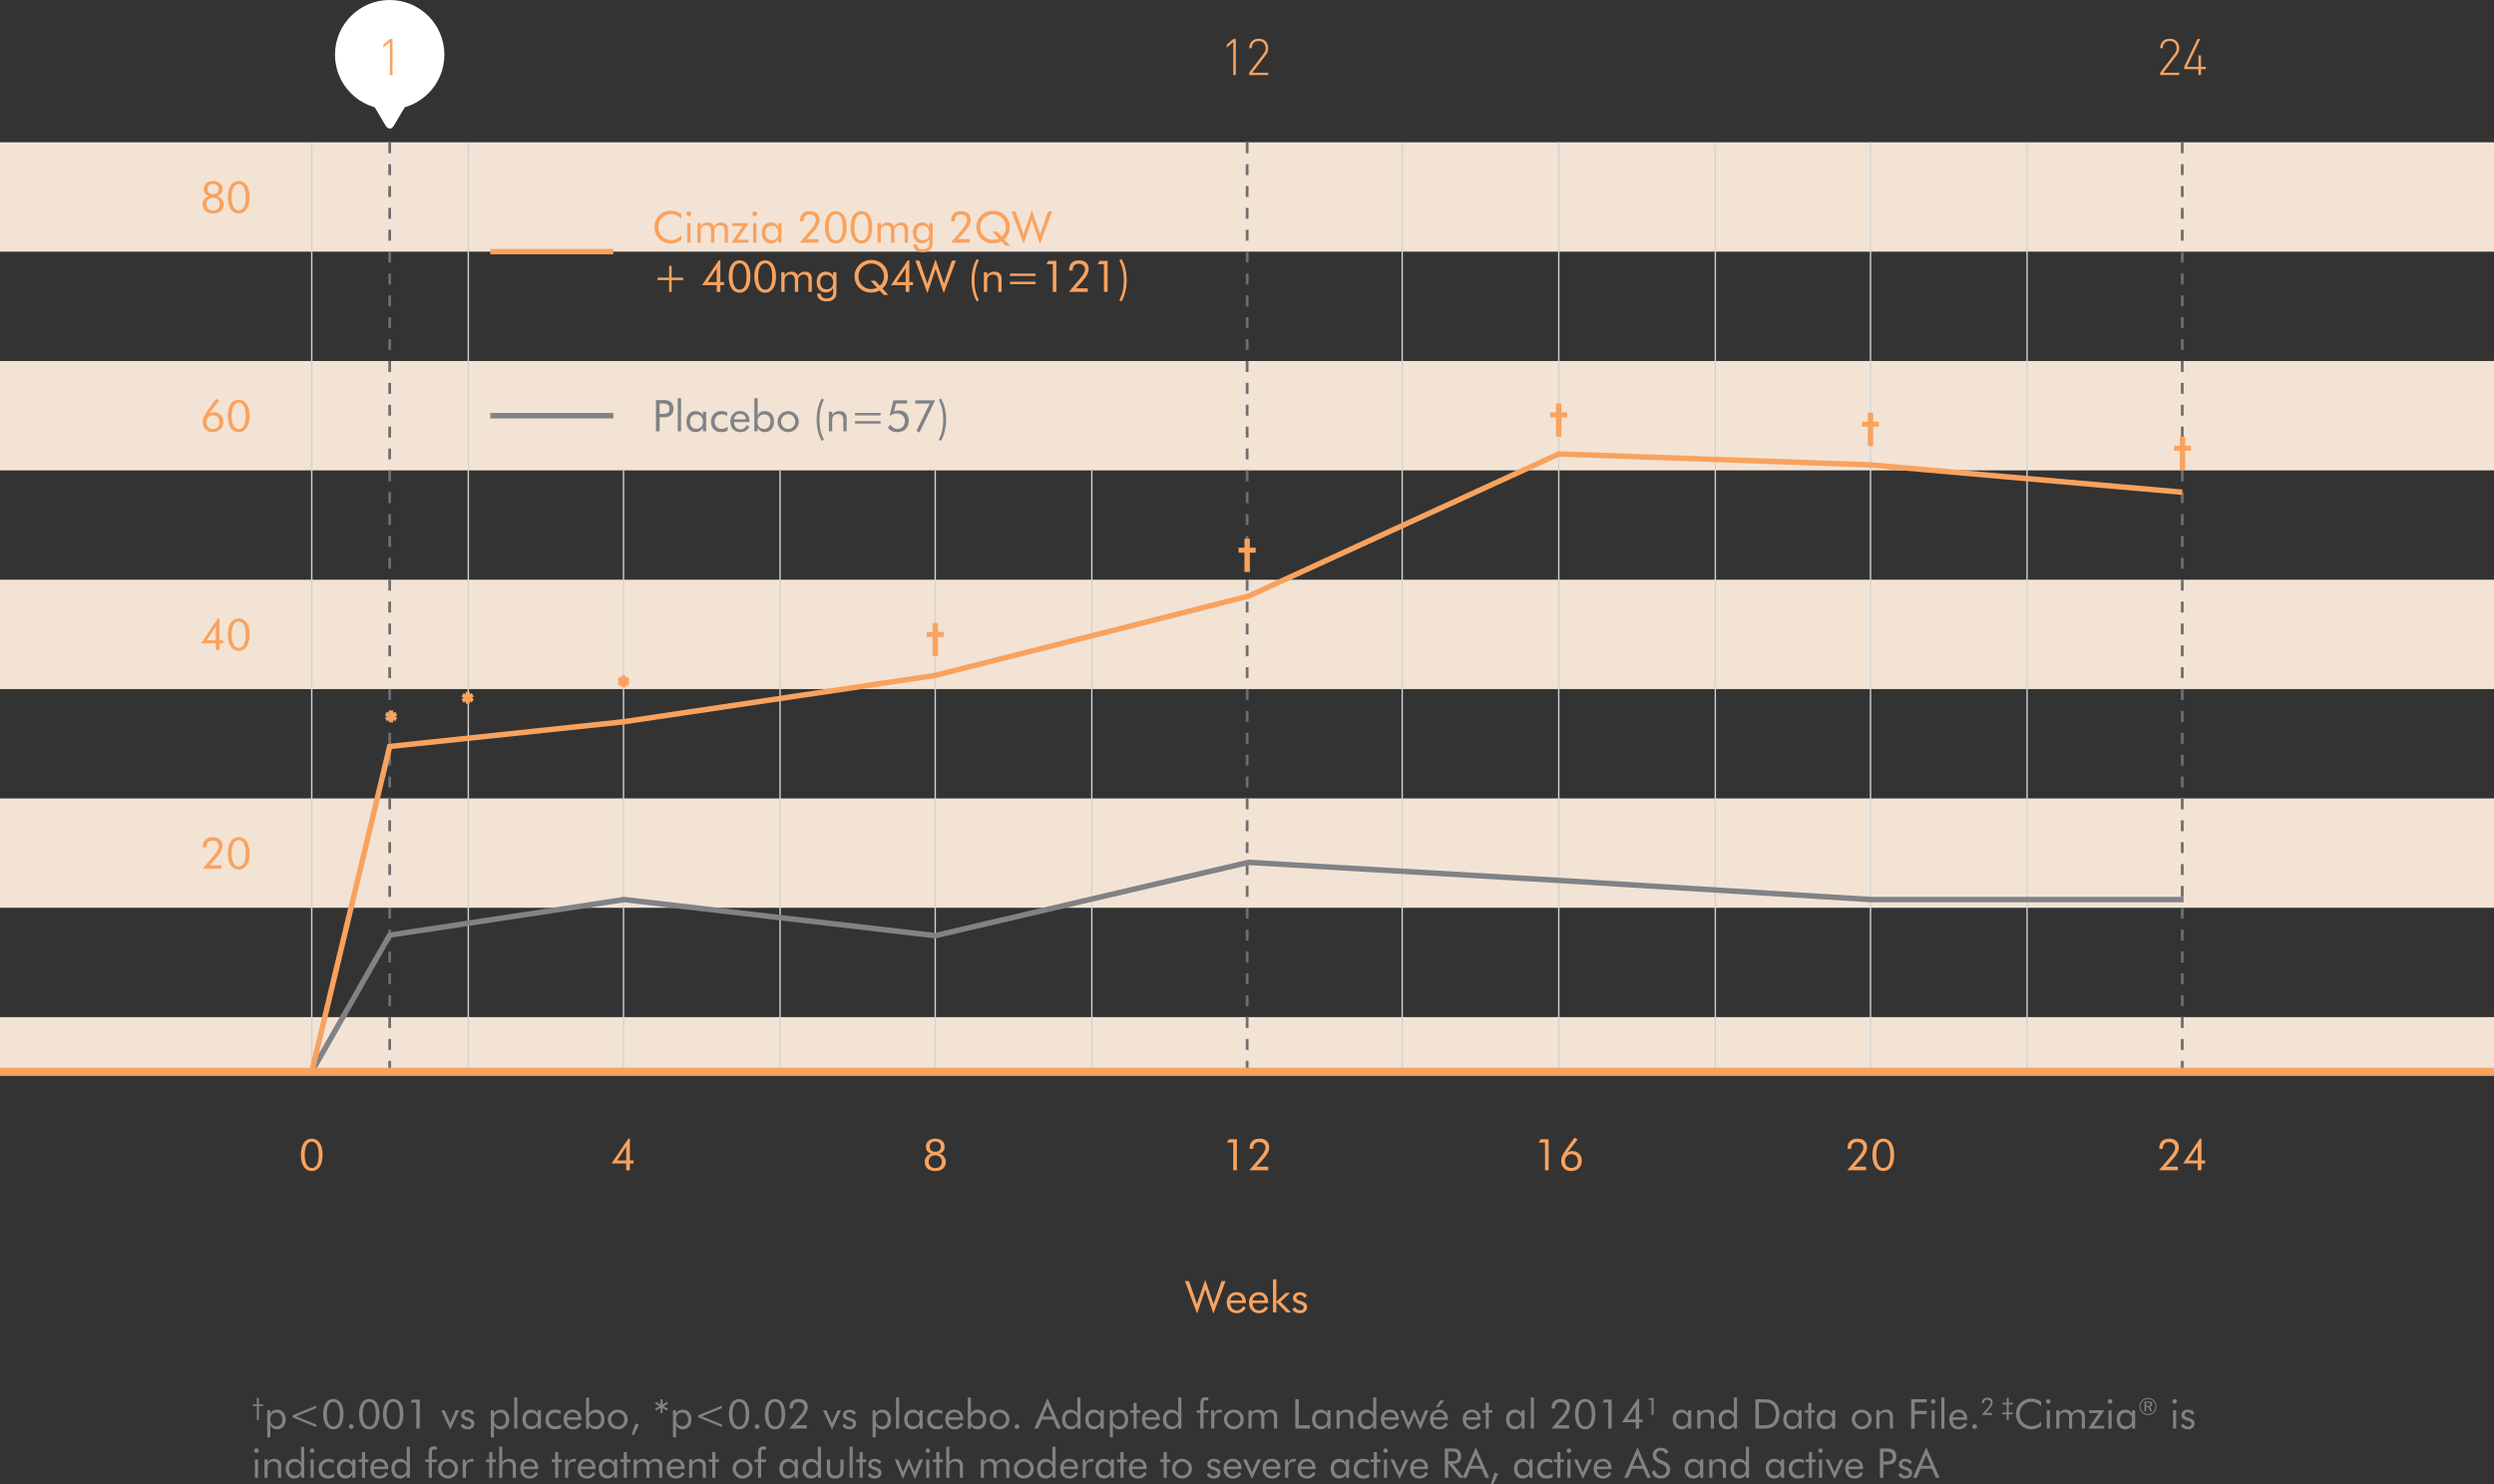 <?xml version="1.0" encoding="utf-8"?>
<!-- Generator: Adobe Illustrator 15.1.0, SVG Export Plug-In . SVG Version: 6.00 Build 0)  -->
<!DOCTYPE svg PUBLIC "-//W3C//DTD SVG 1.1//EN" "http://www.w3.org/Graphics/SVG/1.1/DTD/svg11.dtd">
<svg version="1.1" id="art" xmlns="http://www.w3.org/2000/svg" xmlns:xlink="http://www.w3.org/1999/xlink" x="0px" y="0px"
	 width="912px" height="543px" viewBox="0 0 912 543" enable-background="new 0 0 912 543" xml:space="preserve">
<rect x="0" y="0" width="912" height="543" fill="#333333" stroke="none"/>
<g>
	<defs>
		<rect id="SVGID_1_" x="-9" width="930" height="543.007"/>
	</defs>
	<clipPath id="SVGID_2_">
		<use xlink:href="#SVGID_1_"  overflow="visible"/>
	</clipPath>
	<rect y="372.05" clip-path="url(#SVGID_2_)" fill="#F3E3D5" width="912" height="20"/>
	<rect y="52.05" clip-path="url(#SVGID_2_)" fill="#F3E3D5" width="912" height="40"/>
	<rect y="132.05" clip-path="url(#SVGID_2_)" fill="#F3E3D5" width="912" height="40"/>
	<rect y="212.05" clip-path="url(#SVGID_2_)" fill="#F3E3D5" width="912" height="40"/>
	<rect y="292.05" clip-path="url(#SVGID_2_)" fill="#F3E3D5" width="912" height="40"/>
	<line clip-path="url(#SVGID_2_)" fill="none" stroke="#D1D3D4" stroke-width="0.5" x1="228" y1="172.05" x2="228" y2="392.05"/>
	
		<line clip-path="url(#SVGID_2_)" fill="none" stroke="#D1D3D4" stroke-width="0.5" x1="285.25" y1="172.05" x2="285.25" y2="392.05"/>
	<line clip-path="url(#SVGID_2_)" fill="none" stroke="#D1D3D4" stroke-width="0.5" x1="114" y1="52.05" x2="114" y2="392.05"/>
	
		<line clip-path="url(#SVGID_2_)" fill="none" stroke="#D1D3D4" stroke-width="0.5" x1="171.25" y1="52.05" x2="171.25" y2="392.05"/>
	<line clip-path="url(#SVGID_2_)" fill="none" stroke="#D1D3D4" stroke-width="0.5" x1="342" y1="172.05" x2="342" y2="392.05"/>
	
		<line clip-path="url(#SVGID_2_)" fill="none" stroke="#D1D3D4" stroke-width="0.5" x1="399.25" y1="172.05" x2="399.25" y2="392.05"/>
	<line clip-path="url(#SVGID_2_)" fill="none" stroke="#D1D3D4" stroke-width="0.5" x1="570" y1="52.05" x2="570" y2="392.05"/>
	
		<line clip-path="url(#SVGID_2_)" fill="none" stroke="#D1D3D4" stroke-width="0.5" x1="512.75" y1="52.05" x2="512.75" y2="392.05"/>
	
		<line clip-path="url(#SVGID_2_)" fill="none" stroke="#D1D3D4" stroke-width="0.5" x1="627.25" y1="52.05" x2="627.25" y2="392.05"/>
	<line clip-path="url(#SVGID_2_)" fill="none" stroke="#D1D3D4" stroke-width="0.5" x1="684" y1="52.05" x2="684" y2="392.05"/>
	
		<line clip-path="url(#SVGID_2_)" fill="none" stroke="#D1D3D4" stroke-width="0.5" x1="741.25" y1="52.05" x2="741.25" y2="392.05"/>
	
		<line clip-path="url(#SVGID_2_)" fill="none" stroke="#6D6E71" stroke-dasharray="4,4" x1="142.5" y1="52.05" x2="142.5" y2="392.05"/>
	
		<line clip-path="url(#SVGID_2_)" fill="none" stroke="#6D6E71" stroke-dasharray="4,4" x1="456.052" y1="52.05" x2="456.052" y2="392.05"/>
	<line clip-path="url(#SVGID_2_)" fill="none" stroke="#6D6E71" stroke-dasharray="4,4" x1="798" y1="52.05" x2="798" y2="392.05"/>
	<g clip-path="url(#SVGID_2_)">
		<defs>
			<rect id="SVGID_3_" x="-9" width="930" height="543.007"/>
		</defs>
		<clipPath id="SVGID_4_">
			<use xlink:href="#SVGID_3_"  overflow="visible"/>
		</clipPath>
		<g clip-path="url(#SVGID_4_)">
			<g>
				<defs>
					<rect id="SVGID_5_" x="65.08" y="65.218" width="35.168" height="13.856"/>
				</defs>
				<clipPath id="SVGID_6_">
					<use xlink:href="#SVGID_5_"  overflow="visible"/>
				</clipPath>
				<path clip-path="url(#SVGID_6_)" fill="#F9A25E" d="M87.296,78.074c2.4,0,3.952-2.128,3.952-5.936s-1.536-5.92-3.984-5.92
					c-2.384,0-3.951,2.144-3.951,5.92S84.88,78.074,87.296,78.074 M87.28,76.954c-1.584,0-2.561-1.728-2.561-4.832
					c0-3.088,0.977-4.8,2.561-4.8c1.664,0,2.56,1.648,2.56,4.832C89.84,75.322,88.944,76.954,87.28,76.954 M77.937,67.258
					c1.248,0,2.016,0.72,2.016,1.904c0,1.152-0.736,1.856-2.048,1.856c-1.28,0-2-0.72-2-1.856
					C75.904,67.994,76.672,67.258,77.937,67.258 M77.92,76.97c-1.536,0-2.399-0.88-2.399-2.304c0-1.44,0.896-2.352,2.399-2.352
					s2.4,0.896,2.4,2.352C80.32,76.09,79.456,76.97,77.92,76.97 M76.432,71.722c-1.504,0.416-2.352,1.536-2.352,3.04
					c0,1.984,1.424,3.312,3.856,3.312c2.447,0,3.84-1.296,3.84-3.344c0-1.472-0.849-2.576-2.353-3.008
					c1.232-0.368,1.937-1.296,1.937-2.528c0-1.776-1.296-2.976-3.424-2.976c-2.097,0-3.44,1.232-3.44,2.864
					C74.496,70.442,75.152,71.322,76.432,71.722"/>
			</g>
		</g>
		<g clip-path="url(#SVGID_4_)">
			<g>
				<defs>
					<rect id="SVGID_7_" x="65.128" y="144.882" width="35.12" height="14.192"/>
				</defs>
				<clipPath id="SVGID_8_">
					<use xlink:href="#SVGID_7_"  overflow="visible"/>
				</clipPath>
				<path clip-path="url(#SVGID_8_)" fill="#F9A25E" d="M87.296,158.074c2.4,0,3.952-2.128,3.952-5.936s-1.536-5.92-3.984-5.92
					c-2.384,0-3.951,2.144-3.951,5.92S84.88,158.074,87.296,158.074 M87.28,156.954c-1.584,0-2.561-1.728-2.561-4.832
					c0-3.088,0.977-4.8,2.561-4.8c1.664,0,2.56,1.648,2.56,4.832C89.84,155.322,88.944,156.954,87.28,156.954 M75.536,154.442
					c0-1.504,0.928-2.544,2.288-2.544c1.52,0,2.432,0.976,2.432,2.528c0,1.52-0.943,2.512-2.352,2.512
					C76.464,156.938,75.536,155.994,75.536,154.442 M76.448,151.306l3.696-4.8l-1.185-0.624l-2.607,3.68
					c-1.265,1.792-2.225,3.12-2.225,4.768c0,2.24,1.408,3.744,3.504,3.744c2.496,0,4.032-1.488,4.032-3.776
					c0-2.096-1.408-3.536-3.456-3.536C77.568,150.762,77.008,150.938,76.448,151.306"/>
			</g>
		</g>
		<g clip-path="url(#SVGID_4_)">
			<g>
				<defs>
					<rect id="SVGID_9_" x="64.552" y="225.218" width="35.696" height="13.856"/>
				</defs>
				<clipPath id="SVGID_10_">
					<use xlink:href="#SVGID_9_"  overflow="visible"/>
				</clipPath>
				<path clip-path="url(#SVGID_10_)" fill="#F9A25E" d="M87.296,238.074c2.4,0,3.952-2.128,3.952-5.936s-1.536-5.92-3.984-5.92
					c-2.384,0-3.951,2.144-3.951,5.92S84.88,238.074,87.296,238.074 M87.28,236.954c-1.584,0-2.561-1.728-2.561-4.832
					c0-3.088,0.977-4.8,2.561-4.8c1.664,0,2.56,1.648,2.56,4.832C89.84,235.322,88.944,236.954,87.28,236.954 M78.912,237.771h1.344
					v-2.464H81.6v-1.104h-1.344v-7.984H79.68l-6.128,9.088h5.36V237.771z M78.912,234.202h-3.344l3.344-5.024V234.202z"/>
			</g>
		</g>
		<g clip-path="url(#SVGID_4_)">
			<g>
				<defs>
					<rect id="SVGID_11_" x="65.096" y="305.218" width="35.152" height="13.855"/>
				</defs>
				<clipPath id="SVGID_12_">
					<use xlink:href="#SVGID_11_"  overflow="visible"/>
				</clipPath>
				<path clip-path="url(#SVGID_12_)" fill="#F9A25E" d="M87.296,318.074c2.4,0,3.952-2.128,3.952-5.937
					c0-3.808-1.536-5.92-3.984-5.92c-2.384,0-3.951,2.145-3.951,5.92C83.312,315.914,84.88,318.074,87.296,318.074 M87.28,316.954
					c-1.584,0-2.561-1.729-2.561-4.832c0-3.088,0.977-4.8,2.561-4.8c1.664,0,2.56,1.647,2.56,4.832
					C89.84,315.322,88.944,316.954,87.28,316.954 M80.992,316.474h-4.336l1.792-1.936c1.84-2,2.896-3.504,2.896-5.152
					c0-1.967-1.312-3.168-3.552-3.168c-2.256,0-3.584,1.265-3.584,3.424c0,0.097,0.016,0.209,0.016,0.305h1.28v-0.128
					c0-1.521,0.8-2.353,2.24-2.353c1.376,0,2.256,0.849,2.256,2c0,1.488-1.424,3.008-3.488,5.44l-2.416,2.864h6.896V316.474z"/>
			</g>
		</g>
	</g>
	<polyline clip-path="url(#SVGID_2_)" fill="none" stroke="#808285" stroke-width="2" points="113.98,392.05 142.5,342.05 
		228.25,329.05 341.989,342.241 456.547,315.438 570.25,322.05 684.25,329.05 798.5,329.05 	"/>
	<polyline clip-path="url(#SVGID_2_)" fill="none" stroke="#F9A25E" stroke-width="2" points="113.989,392.05 142.5,273.05 
		227.75,264.05 341.996,247.05 456.551,218.05 570.002,166.05 684.006,170.05 798.009,180.05 	"/>
	<line clip-path="url(#SVGID_2_)" fill="none" stroke="#F9A25E" stroke-width="3" x1="0" y1="392.05" x2="912" y2="392.05"/>
	<g clip-path="url(#SVGID_2_)">
		<defs>
			<rect id="SVGID_13_" x="-9" width="930" height="543.007"/>
		</defs>
		<clipPath id="SVGID_14_">
			<use xlink:href="#SVGID_13_"  overflow="visible"/>
		</clipPath>
		<g clip-path="url(#SVGID_14_)">
			<g>
				<defs>
					<rect id="SVGID_15_" x="780.496" y="415.498" width="34.864" height="13.552"/>
				</defs>
				<clipPath id="SVGID_16_">
					<use xlink:href="#SVGID_15_"  overflow="visible"/>
				</clipPath>
				<path clip-path="url(#SVGID_16_)" fill="#F9A25E" d="M803.672,428.05h1.344v-2.463h1.345v-1.104h-1.345v-7.984h-0.575
					l-6.128,9.089h5.359V428.05z M803.672,424.482h-3.344l3.344-5.024V424.482z M796.392,426.755h-4.336l1.792-1.937
					c1.84-2,2.896-3.504,2.896-5.152c0-1.968-1.312-3.168-3.552-3.168c-2.257,0-3.584,1.265-3.584,3.425
					c0,0.096,0.016,0.207,0.016,0.303h1.28v-0.127c0-1.521,0.8-2.353,2.239-2.353c1.376,0,2.257,0.849,2.257,2
					c0,1.488-1.425,3.009-3.488,5.44l-2.416,2.863h6.896V426.755z"/>
			</g>
		</g>
		<g clip-path="url(#SVGID_14_)">
			<g>
				<defs>
					<rect id="SVGID_17_" x="666.496" y="415.498" width="35.152" height="13.856"/>
				</defs>
				<clipPath id="SVGID_18_">
					<use xlink:href="#SVGID_17_"  overflow="visible"/>
				</clipPath>
				<path clip-path="url(#SVGID_18_)" fill="#F9A25E" d="M688.696,428.354c2.399,0,3.952-2.129,3.952-5.936
					c0-3.809-1.536-5.921-3.984-5.921c-2.384,0-3.952,2.144-3.952,5.921C684.712,426.194,686.28,428.354,688.696,428.354
					 M688.68,427.234c-1.584,0-2.56-1.728-2.56-4.832c0-3.088,0.976-4.8,2.56-4.8c1.664,0,2.561,1.647,2.561,4.832
					C691.24,425.603,690.344,427.234,688.68,427.234 M682.392,426.755h-4.336l1.792-1.937c1.84-2,2.896-3.504,2.896-5.152
					c0-1.968-1.312-3.168-3.552-3.168c-2.257,0-3.584,1.265-3.584,3.425c0,0.096,0.016,0.207,0.016,0.303h1.28v-0.127
					c0-1.521,0.8-2.353,2.239-2.353c1.376,0,2.257,0.849,2.257,2c0,1.488-1.425,3.009-3.488,5.44l-2.416,2.863h6.896V426.755z"/>
			</g>
		</g>
		<g clip-path="url(#SVGID_14_)">
			<g>
				<defs>
					<rect id="SVGID_19_" x="553.632" y="415.161" width="33.792" height="14.193"/>
				</defs>
				<clipPath id="SVGID_20_">
					<use xlink:href="#SVGID_19_"  overflow="visible"/>
				</clipPath>
				<path clip-path="url(#SVGID_20_)" fill="#F9A25E" d="M572.296,424.722c0-1.504,0.928-2.543,2.288-2.543
					c1.52,0,2.432,0.976,2.432,2.527c0,1.52-0.943,2.512-2.352,2.512C573.224,427.218,572.296,426.274,572.296,424.722
					 M573.208,421.587l3.696-4.801l-1.185-0.624l-2.607,3.681c-1.265,1.791-2.225,3.119-2.225,4.768c0,2.24,1.408,3.744,3.504,3.744
					c2.496,0,4.032-1.488,4.032-3.776c0-2.096-1.408-3.536-3.456-3.536C574.328,421.042,573.768,421.218,573.208,421.587
					 M564.968,428.05h1.328v-11.328H563.4l-0.769,1.185h2.336V428.05z"/>
			</g>
		</g>
		<g clip-path="url(#SVGID_14_)">
			<g>
				<defs>
					<rect id="SVGID_21_" x="439.632" y="415.498" width="33.472" height="13.552"/>
				</defs>
				<clipPath id="SVGID_22_">
					<use xlink:href="#SVGID_21_"  overflow="visible"/>
				</clipPath>
				<path clip-path="url(#SVGID_22_)" fill="#F9A25E" d="M463.752,426.755h-4.336l1.792-1.937c1.84-2,2.896-3.504,2.896-5.152
					c0-1.968-1.312-3.168-3.552-3.168c-2.256,0-3.584,1.265-3.584,3.425c0,0.096,0.017,0.207,0.017,0.303h1.279v-0.127
					c0-1.521,0.801-2.353,2.24-2.353c1.376,0,2.256,0.849,2.256,2c0,1.488-1.424,3.009-3.488,5.44l-2.416,2.863h6.896V426.755z
					 M450.968,428.05h1.328v-11.328H449.4l-0.769,1.185h2.336V428.05z"/>
			</g>
		</g>
		<g clip-path="url(#SVGID_14_)">
			<g>
				<defs>
					<rect id="SVGID_23_" x="329.16" y="415.498" width="25.696" height="13.856"/>
				</defs>
				<clipPath id="SVGID_24_">
					<use xlink:href="#SVGID_23_"  overflow="visible"/>
				</clipPath>
				<path clip-path="url(#SVGID_24_)" fill="#F9A25E" d="M342.016,417.538c1.248,0,2.017,0.721,2.017,1.904
					c0,1.152-0.736,1.855-2.048,1.855c-1.28,0-2-0.72-2-1.855C339.984,418.274,340.752,417.538,342.016,417.538 M342,427.25
					c-1.536,0-2.4-0.88-2.4-2.304c0-1.439,0.896-2.352,2.4-2.352s2.4,0.896,2.4,2.352C344.4,426.37,343.536,427.25,342,427.25
					 M340.512,422.003c-1.504,0.416-2.352,1.535-2.352,3.039c0,1.984,1.424,3.312,3.855,3.312c2.448,0,3.841-1.297,3.841-3.344
					c0-1.473-0.849-2.576-2.353-3.008c1.232-0.369,1.937-1.297,1.937-2.529c0-1.775-1.297-2.976-3.425-2.976
					c-2.096,0-3.439,1.232-3.439,2.864C338.576,420.722,339.232,421.603,340.512,422.003"/>
			</g>
		</g>
		<g clip-path="url(#SVGID_14_)">
			<g>
				<defs>
					<rect id="SVGID_25_" x="214.632" y="415.498" width="26.048" height="13.552"/>
				</defs>
				<clipPath id="SVGID_26_">
					<use xlink:href="#SVGID_25_"  overflow="visible"/>
				</clipPath>
				<path clip-path="url(#SVGID_26_)" fill="#F9A25E" d="M228.992,428.05h1.344v-2.463h1.344v-1.104h-1.344v-7.984h-0.576
					l-6.128,9.089h5.36V428.05z M228.992,424.482h-3.344l3.344-5.024V424.482z"/>
			</g>
		</g>
		<g clip-path="url(#SVGID_14_)">
			<g>
				<defs>
					<rect id="SVGID_27_" x="101.032" y="415.498" width="25.936" height="13.856"/>
				</defs>
				<clipPath id="SVGID_28_">
					<use xlink:href="#SVGID_27_"  overflow="visible"/>
				</clipPath>
				<path clip-path="url(#SVGID_28_)" fill="#F9A25E" d="M114.016,428.354c2.4,0,3.952-2.129,3.952-5.936
					c0-3.809-1.536-5.921-3.983-5.921c-2.385,0-3.952,2.144-3.952,5.921C110.032,426.194,111.6,428.354,114.016,428.354
					 M114,427.234c-1.584,0-2.56-1.728-2.56-4.832c0-3.088,0.976-4.8,2.56-4.8c1.664,0,2.56,1.647,2.56,4.832
					C116.56,425.603,115.664,427.234,114,427.234"/>
			</g>
		</g>
		<path clip-path="url(#SVGID_14_)" fill="#F9A25E" d="M472.552,478.851c0.561,1.008,1.488,1.504,2.816,1.504
			c1.584,0,2.608-0.944,2.608-2.272c0-1.168-0.688-1.68-2.08-2.128c-1.185-0.384-1.84-0.479-1.84-1.231
			c0-0.624,0.495-1.072,1.216-1.072c0.752,0,1.344,0.368,1.632,1.023l0.992-0.607c-0.385-0.912-1.312-1.424-2.544-1.424
			c-1.521,0-2.528,0.912-2.528,2.159c0,1.408,1.056,1.713,2.816,2.32c0.752,0.256,1.119,0.544,1.119,1.088
			c0,0.624-0.527,1.072-1.344,1.072c-0.815,0-1.424-0.368-1.824-1.136L472.552,478.851z M465.512,480.05h1.217l0.016-3.775
			l3.68,3.775h1.712l-3.888-3.871l3.568-3.28h-1.632l-3.44,3.248l-0.016-8.208h-1.217V480.05z M462.424,475.666h-4.352
			c0.128-1.216,1.008-1.968,2.176-1.968C461.544,473.698,462.344,474.402,462.424,475.666 M463.736,476.658v-0.24
			c0-2.368-1.344-3.792-3.44-3.792c-2.08,0-3.567,1.568-3.567,3.824c0,2.336,1.472,3.904,3.647,3.904
			c1.473,0,2.592-0.656,3.312-1.952l-0.929-0.624c-0.592,1.04-1.359,1.552-2.319,1.552c-1.376,0-2.368-1.008-2.368-2.56v-0.112
			H463.736z M454.28,475.666h-4.353c0.129-1.216,1.009-1.968,2.177-1.968C453.4,473.698,454.2,474.402,454.28,475.666
			 M455.592,476.658v-0.24c0-2.368-1.344-3.792-3.439-3.792c-2.08,0-3.568,1.568-3.568,3.824c0,2.336,1.473,3.904,3.648,3.904
			c1.472,0,2.592-0.656,3.312-1.952l-0.928-0.624c-0.592,1.04-1.36,1.552-2.32,1.552c-1.376,0-2.368-1.008-2.368-2.56v-0.112
			H455.592z M433.32,468.61l4.432,11.888l2.977-8.848l2.991,8.848l4.433-11.888h-1.473l-2.911,8.416l-3.057-8.864l-3.023,8.864
			l-2.896-8.416H433.32z"/>
	</g>
	<polygon clip-path="url(#SVGID_2_)" fill="#F9A25E" points="341.515,239.55 342.485,239.55 342.485,232.494 344.622,232.494 
		344.622,231.655 342.485,231.655 342.485,228.368 341.515,228.368 341.515,231.655 339.379,231.655 339.379,232.494 
		341.515,232.494 	"/>
	<polygon clip-path="url(#SVGID_2_)" fill="none" stroke="#F9A25E" points="341.515,239.55 342.485,239.55 342.485,232.494 
		344.622,232.494 344.622,231.655 342.485,231.655 342.485,228.368 341.515,228.368 341.515,231.655 339.379,231.655 
		339.379,232.494 341.515,232.494 	"/>
	<polygon clip-path="url(#SVGID_2_)" fill="#F9A25E" points="455.566,208.733 456.537,208.733 456.537,201.677 458.674,201.677 
		458.674,200.838 456.537,200.838 456.537,197.551 455.566,197.551 455.566,200.838 453.431,200.838 453.431,201.677 
		455.566,201.677 	"/>
	<polygon clip-path="url(#SVGID_2_)" fill="none" stroke="#F9A25E" points="455.566,208.733 456.537,208.733 456.537,201.677 
		458.674,201.677 458.674,200.838 456.537,200.838 456.537,197.551 455.566,197.551 455.566,200.838 453.431,200.838 
		453.431,201.677 455.566,201.677 	"/>
	<polygon clip-path="url(#SVGID_2_)" fill="#F9A25E" points="569.515,159.243 570.485,159.243 570.485,152.188 572.622,152.188 
		572.622,151.348 570.485,151.348 570.485,148.062 569.515,148.062 569.515,151.348 567.379,151.348 567.379,152.188 
		569.515,152.188 	"/>
	<polygon clip-path="url(#SVGID_2_)" fill="none" stroke="#F9A25E" points="569.515,159.243 570.485,159.243 570.485,152.188 
		572.622,152.188 572.622,151.348 570.485,151.348 570.485,148.062 569.515,148.062 569.515,151.348 567.379,151.348 
		567.379,152.188 569.515,152.188 	"/>
	<polygon clip-path="url(#SVGID_2_)" fill="#F9A25E" points="683.515,162.642 684.485,162.642 684.485,155.585 686.622,155.585 
		686.622,154.747 684.485,154.747 684.485,151.459 683.515,151.459 683.515,154.747 681.379,154.747 681.379,155.585 
		683.515,155.585 	"/>
	<polygon clip-path="url(#SVGID_2_)" fill="none" stroke="#F9A25E" points="683.515,162.642 684.485,162.642 684.485,155.585 
		686.622,155.585 686.622,154.747 684.485,154.747 684.485,151.459 683.515,151.459 683.515,154.747 681.379,154.747 
		681.379,155.585 683.515,155.585 	"/>
	<polygon clip-path="url(#SVGID_2_)" fill="#F9A25E" points="797.61,171.426 798.582,171.426 798.582,164.37 800.718,164.37 
		800.718,163.531 798.582,163.531 798.582,160.244 797.61,160.244 797.61,163.531 795.475,163.531 795.475,164.37 797.61,164.37 	
		"/>
	<polygon clip-path="url(#SVGID_2_)" fill="none" stroke="#F9A25E" points="797.61,171.426 798.582,171.426 798.582,164.37 
		800.718,164.37 800.718,163.531 798.582,163.531 798.582,160.244 797.61,160.244 797.61,163.531 795.475,163.531 795.475,164.37 
		797.61,164.37 	"/>
	<polygon clip-path="url(#SVGID_2_)" fill="#F9A25E" points="141.676,263.131 142.776,262.491 142.776,263.729 143.275,263.729 
		143.275,262.511 144.335,263.121 144.575,262.681 143.505,262.071 144.575,261.45 144.335,261.01 143.265,261.62 143.275,260.371 
		142.776,260.371 142.786,261.649 141.686,261.01 141.436,261.439 142.526,262.071 141.436,262.701 	"/>
	<polygon clip-path="url(#SVGID_2_)" fill="none" stroke="#F9A25E" points="141.676,263.131 142.776,262.491 142.776,263.729 
		143.275,263.729 143.275,262.511 144.335,263.121 144.575,262.681 143.505,262.071 144.575,261.45 144.335,261.01 143.265,261.62 
		143.275,260.371 142.776,260.371 142.786,261.649 141.686,261.01 141.436,261.439 142.526,262.071 141.436,262.701 	"/>
	<polygon clip-path="url(#SVGID_2_)" fill="#F9A25E" points="169.676,256.31 170.775,255.67 170.775,256.909 171.274,256.909 
		171.274,255.69 172.335,256.3 172.575,255.86 171.505,255.25 172.575,254.629 172.335,254.189 171.265,254.799 171.274,253.55 
		170.775,253.55 170.786,254.829 169.686,254.189 169.436,254.619 170.525,255.25 169.436,255.88 	"/>
	<polygon clip-path="url(#SVGID_2_)" fill="none" stroke="#F9A25E" points="169.676,256.31 170.775,255.67 170.775,256.909 
		171.274,256.909 171.274,255.69 172.335,256.3 172.575,255.86 171.505,255.25 172.575,254.629 172.335,254.189 171.265,254.799 
		171.274,253.55 170.775,253.55 170.786,254.829 169.686,254.189 169.436,254.619 170.525,255.25 169.436,255.88 	"/>
	<polygon clip-path="url(#SVGID_2_)" fill="#F9A25E" points="226.676,250.31 227.775,249.67 227.775,250.909 228.274,250.909 
		228.274,249.69 229.335,250.3 229.575,249.86 228.505,249.25 229.575,248.629 229.335,248.189 228.265,248.799 228.274,247.55 
		227.775,247.55 227.786,248.829 226.686,248.189 226.436,248.619 227.525,249.25 226.436,249.88 	"/>
	<polygon clip-path="url(#SVGID_2_)" fill="none" stroke="#F9A25E" points="226.676,250.31 227.775,249.67 227.775,250.909 
		228.274,250.909 228.274,249.69 229.335,250.3 229.575,249.86 228.505,249.25 229.575,248.629 229.335,248.189 228.265,248.799 
		228.274,247.55 227.775,247.55 227.786,248.829 226.686,248.189 226.436,248.619 227.525,249.25 226.436,249.88 	"/>
	<g clip-path="url(#SVGID_2_)">
		<defs>
			<rect id="SVGID_29_" x="-9" width="930" height="543.007"/>
		</defs>
		<clipPath id="SVGID_30_">
			<use xlink:href="#SVGID_29_"  overflow="visible"/>
		</clipPath>
		<path clip-path="url(#SVGID_30_)" fill="#FFFFFF" d="M142.5,40c11.046,0,20-8.954,20-20s-8.954-20-20-20s-20,8.954-20,20
			S131.454,40,142.5,40"/>
		<path clip-path="url(#SVGID_30_)" fill="#FFFFFF" d="M140.991,45.903c0,0,1.531,2.58,3.062,0l4.911-8.273
			c0,0,1.531-2.58-1.469-2.58h-9.946c0,0-3,0-1.468,2.58L140.991,45.903z"/>
	</g>
	<polygon clip-path="url(#SVGID_2_)" fill="#F9A25E" points="143.536,27.447 143.536,14.275 142.593,14.275 140.206,16.329 
		140.206,17.458 142.593,15.349 142.593,27.447 	"/>
	<g clip-path="url(#SVGID_2_)">
		<defs>
			<rect id="SVGID_31_" x="-9" width="930" height="543.007"/>
		</defs>
		<clipPath id="SVGID_32_">
			<use xlink:href="#SVGID_31_"  overflow="visible"/>
		</clipPath>
		<path clip-path="url(#SVGID_32_)" fill="#F9A25E" d="M463.756,27.447v-0.833h-5.846l4.938-6.456
			c0.666-0.87,0.907-1.554,0.907-2.535c0-2.09-1.369-3.459-3.478-3.459c-2.184,0-3.479,1.498-3.479,3.459h0.943
			c0-1.85,1.166-2.627,2.535-2.627c1.591,0,2.533,1.055,2.533,2.627c0,0.759-0.222,1.388-0.739,2.054l-5.291,6.937v0.833H463.756z
			 M451.916,27.447V14.275h-0.943l-2.387,2.053v1.129l2.387-2.109v12.099H451.916z"/>
		<path clip-path="url(#SVGID_32_)" fill="#F9A25E" d="M806.621,25.283v-0.832h-1.758V20.27h-0.943v4.181h-4.218l4.847-10.175
			h-0.999l-4.847,10.175v0.832h5.217v2.165h0.943v-2.165H806.621z M796.89,27.447v-0.833h-5.846l4.94-6.456
			c0.666-0.87,0.905-1.554,0.905-2.535c0-2.09-1.368-3.459-3.478-3.459c-2.183,0-3.479,1.498-3.479,3.459h0.943
			c0-1.85,1.166-2.627,2.535-2.627c1.591,0,2.535,1.055,2.535,2.627c0,0.759-0.223,1.388-0.74,2.054l-5.291,6.937v0.833H796.89z"/>
		<path clip-path="url(#SVGID_32_)" fill="#F9A25E" d="M409.31,109.842l0.832,0.432c1.231-2.288,1.855-4.864,1.855-7.728
			c0-2.96-0.576-5.504-1.855-7.76l-0.832,0.384c1.151,2.272,1.647,4.64,1.647,7.376C410.957,105.362,410.461,107.73,409.31,109.842
			 M403.693,106.77h1.328V95.442h-2.896l-0.768,1.184h2.336V106.77z M397.757,105.474h-4.336l1.792-1.936
			c1.841-2,2.896-3.504,2.896-5.152c0-1.968-1.312-3.168-3.552-3.168c-2.256,0-3.584,1.264-3.584,3.424
			c0,0.096,0.016,0.208,0.016,0.304h1.28v-0.128c0-1.52,0.8-2.352,2.24-2.352c1.376,0,2.256,0.848,2.256,2
			c0,1.488-1.424,3.008-3.488,5.44l-2.416,2.864h6.896V105.474z M384.974,106.77h1.328V95.442h-2.896l-0.768,1.184h2.336V106.77z
			 M378.701,103.042h-9.359v0.912h9.359V103.042z M378.701,100.05h-9.359v0.912h9.359V100.05z M359.773,106.77h1.216v-3.696
			c0-0.784,0-1.376,0.416-1.888c0.4-0.496,1.024-0.768,1.744-0.768c1.28,0,1.904,0.704,1.904,2.144v4.208h1.216v-4.864
			c0-1.616-1.024-2.544-2.688-2.544c-1.12,0-1.983,0.432-2.592,1.36v-1.104h-1.216V106.77z M357.981,109.842
			c-1.152-2.112-1.648-4.48-1.648-7.296c0-2.736,0.496-5.104,1.648-7.376l-0.832-0.384c-1.28,2.256-1.856,4.8-1.856,7.76
			c0,2.864,0.624,5.44,1.856,7.728L357.981,109.842z M334.717,95.33l4.433,11.888l2.976-8.848l2.992,8.848l4.432-11.888h-1.472
			l-2.912,8.416l-3.056-8.864l-3.024,8.864l-2.896-8.416H334.717z M331.182,106.77h1.344v-2.464h1.344v-1.104h-1.344v-7.984h-0.576
			l-6.128,9.088h5.36V106.77z M331.182,103.202h-3.345l3.345-5.024V103.202z M320.03,102.69h-1.68l2.336,2.528
			c-0.641,0.352-1.36,0.512-2.208,0.512c-0.978,0-1.872-0.288-2.608-0.816c-1.296-0.944-1.952-2.24-1.952-3.856
			c0-1.248,0.479-2.432,1.359-3.312c0.881-0.88,2.063-1.36,3.312-1.36c1.695,0,3.151,0.816,4.017,2.24
			c0.416,0.688,0.64,1.552,0.64,2.496c0,1.408-0.56,2.624-1.521,3.392L320.03,102.69z M324.846,107.874l-2.177-2.352
			c1.346-1.072,2.05-2.624,2.05-4.448c0-1.744-0.673-3.296-1.904-4.416c-1.152-1.04-2.593-1.584-4.225-1.584
			c-1.633,0-3.151,0.608-4.319,1.744c-1.153,1.136-1.792,2.64-1.792,4.24c0,1.984,0.848,3.664,2.448,4.848
			c0.991,0.736,2.176,1.12,3.471,1.12c1.265,0,2.336-0.256,3.249-0.784l1.519,1.632H324.846z M304.654,103.218
			c0,1.648-0.896,2.608-2.336,2.608c-1.521,0-2.384-0.976-2.384-2.704c0-1.632,0.863-2.576,2.336-2.576
			C303.646,100.546,304.654,101.554,304.654,103.218 M305.87,99.618h-1.248v1.328c-0.527-1.04-1.439-1.584-2.624-1.584
			c-2,0-3.359,1.424-3.359,3.808c0,2.32,1.376,3.824,3.424,3.824c1.104,0,2.032-0.56,2.592-1.584v1.2
			c0,0.656-0.032,1.184-0.304,1.632c-0.368,0.624-1.072,0.944-2.048,0.944c-1.376,0-2.129-0.624-2.129-1.68v-0.096h-1.376
			c0.049,1.792,1.297,2.848,3.488,2.848c1.265,0,2.225-0.368,2.88-1.072c0.672-0.72,0.704-1.52,0.704-2.544V99.618z M295.646,106.77
			h1.216v-4.864c0-1.616-0.96-2.544-2.544-2.544c-1.088,0-1.92,0.464-2.544,1.456c-0.416-0.96-1.248-1.456-2.4-1.456
			c-1.071,0-1.888,0.448-2.464,1.36v-1.104h-1.216v7.152h1.216v-3.696c0-0.176-0.016-0.352-0.016-0.512
			c0-0.544,0.063-0.992,0.368-1.376c0.384-0.496,0.976-0.768,1.632-0.768c1.216,0,1.775,0.704,1.775,2.144v4.208h1.217v-3.696
			c0-0.16-0.017-0.304-0.017-0.448c0-0.592,0.08-1.04,0.384-1.44c0.385-0.496,0.96-0.768,1.616-0.768
			c1.216,0,1.776,0.704,1.776,2.144V106.77z M279.822,107.074c2.4,0,3.952-2.128,3.952-5.936s-1.536-5.92-3.984-5.92
			c-2.384,0-3.952,2.144-3.952,5.92S277.406,107.074,279.822,107.074 M279.807,105.954c-1.584,0-2.561-1.728-2.561-4.832
			c0-3.088,0.977-4.8,2.561-4.8c1.664,0,2.56,1.648,2.56,4.832C282.366,104.322,281.471,105.954,279.807,105.954 M270.462,107.074
			c2.4,0,3.952-2.128,3.952-5.936s-1.536-5.92-3.983-5.92c-2.385,0-3.952,2.144-3.952,5.92S268.046,107.074,270.462,107.074
			 M270.446,105.954c-1.584,0-2.56-1.728-2.56-4.832c0-3.088,0.976-4.8,2.56-4.8c1.664,0,2.56,1.648,2.56,4.832
			C273.006,104.322,272.11,105.954,270.446,105.954 M262.078,106.77h1.344v-2.464h1.345v-1.104h-1.345v-7.984h-0.575l-6.128,9.088
			h5.359V106.77z M262.078,103.202h-3.344l3.344-5.024V103.202z M245.614,97.234h-0.928v4.304h-4.225v0.912h4.225v4.32h0.928v-4.32
			h4.208v-0.912h-4.208V97.234z"/>
		<path clip-path="url(#SVGID_32_)" fill="#F9A25E" d="M369.901,77.33l4.432,11.888l2.977-8.848l2.992,8.848l4.432-11.888h-1.472
			l-2.912,8.416l-3.057-8.864l-3.023,8.864l-2.896-8.416H369.901z M364.573,84.69h-1.68l2.336,2.528
			c-0.641,0.352-1.36,0.512-2.208,0.512c-0.977,0-1.872-0.288-2.608-0.816c-1.296-0.944-1.952-2.24-1.952-3.856
			c0-1.248,0.48-2.432,1.36-3.312c0.88-0.88,2.064-1.36,3.312-1.36c1.696,0,3.152,0.816,4.017,2.24
			c0.416,0.688,0.64,1.552,0.64,2.496c0,1.408-0.56,2.624-1.52,3.392L364.573,84.69z M369.39,89.874l-2.177-2.352
			c1.345-1.072,2.049-2.624,2.049-4.448c0-1.744-0.673-3.296-1.904-4.416c-1.152-1.04-2.592-1.584-4.225-1.584
			c-1.632,0-3.151,0.608-4.319,1.744c-1.152,1.136-1.792,2.64-1.792,4.24c0,1.984,0.848,3.664,2.448,4.848
			c0.991,0.736,2.176,1.12,3.472,1.12c1.264,0,2.336-0.256,3.248-0.784l1.52,1.632H369.39z M354.605,87.474h-4.336l1.792-1.936
			c1.84-2,2.896-3.504,2.896-5.152c0-1.968-1.312-3.168-3.552-3.168c-2.256,0-3.584,1.264-3.584,3.424
			c0,0.096,0.016,0.208,0.016,0.304h1.28v-0.128c0-1.52,0.8-2.352,2.24-2.352c1.376,0,2.256,0.848,2.256,2
			c0,1.488-1.424,3.008-3.488,5.44l-2.416,2.864h6.896V87.474z M339.837,85.218c0,1.648-0.896,2.608-2.336,2.608
			c-1.52,0-2.384-0.976-2.384-2.704c0-1.632,0.864-2.576,2.336-2.576C338.829,82.546,339.837,83.554,339.837,85.218 M341.054,81.618
			h-1.248v1.328c-0.528-1.04-1.44-1.584-2.624-1.584c-2,0-3.36,1.424-3.36,3.808c0,2.32,1.376,3.824,3.424,3.824
			c1.104,0,2.032-0.56,2.592-1.584v1.2c0,0.656-0.031,1.184-0.304,1.632c-0.368,0.624-1.072,0.944-2.048,0.944
			c-1.376,0-2.128-0.624-2.128-1.68V89.41h-1.376c0.048,1.792,1.296,2.848,3.488,2.848c1.264,0,2.224-0.368,2.88-1.072
			c0.672-0.72,0.704-1.52,0.704-2.544V81.618z M330.829,88.77h1.216v-4.864c0-1.616-0.96-2.544-2.544-2.544
			c-1.088,0-1.92,0.464-2.544,1.456c-0.416-0.96-1.248-1.456-2.399-1.456c-1.072,0-1.889,0.448-2.464,1.36v-1.104h-1.217v7.152
			h1.217v-3.696c0-0.176-0.017-0.352-0.017-0.512c0-0.544,0.064-0.992,0.368-1.376c0.384-0.496,0.976-0.768,1.632-0.768
			c1.216,0,1.776,0.704,1.776,2.144v4.208h1.216v-3.696c0-0.16-0.016-0.304-0.016-0.448c0-0.592,0.079-1.04,0.384-1.44
			c0.384-0.496,0.96-0.768,1.616-0.768c1.216,0,1.775,0.704,1.775,2.144V88.77z M315.005,89.074c2.4,0,3.952-2.128,3.952-5.936
			s-1.536-5.92-3.983-5.92c-2.385,0-3.952,2.144-3.952,5.92S312.589,89.074,315.005,89.074 M314.989,87.954
			c-1.584,0-2.56-1.728-2.56-4.832c0-3.088,0.976-4.8,2.56-4.8c1.664,0,2.56,1.648,2.56,4.832
			C317.549,86.322,316.653,87.954,314.989,87.954 M305.646,89.074c2.399,0,3.952-2.128,3.952-5.936s-1.536-5.92-3.984-5.92
			c-2.384,0-3.952,2.144-3.952,5.92S303.229,89.074,305.646,89.074 M305.629,87.954c-1.584,0-2.56-1.728-2.56-4.832
			c0-3.088,0.976-4.8,2.56-4.8c1.664,0,2.561,1.648,2.561,4.832C308.189,86.322,307.293,87.954,305.629,87.954 M299.342,87.474
			h-4.337l1.792-1.936c1.841-2,2.896-3.504,2.896-5.152c0-1.968-1.312-3.168-3.552-3.168c-2.256,0-3.584,1.264-3.584,3.424
			c0,0.096,0.016,0.208,0.016,0.304h1.28v-0.128c0-1.52,0.8-2.352,2.24-2.352c1.376,0,2.256,0.848,2.256,2
			c0,1.488-1.424,3.008-3.488,5.44l-2.416,2.864h6.896V87.474z M284.605,85.266c0,1.648-0.896,2.592-2.336,2.592
			c-1.521,0-2.384-0.976-2.384-2.704c0-1.632,0.863-2.576,2.336-2.576C283.598,82.578,284.605,83.602,284.605,85.266
			 M285.789,81.618h-1.216v1.344c-0.544-1.056-1.424-1.6-2.624-1.6c-2,0-3.36,1.456-3.36,3.856c0,2.336,1.376,3.856,3.425,3.856
			c1.104,0,2.016-0.56,2.592-1.6v1.296h1.184V81.618z M275.118,78.178c0,0.512,0.4,0.896,0.896,0.896s0.896-0.384,0.896-0.88
			s-0.399-0.912-0.896-0.912S275.118,77.682,275.118,78.178 M275.406,88.77h1.216v-7.152h-1.216V88.77z M267.519,88.77h6.224v-1.072
			h-4.063l4.096-6.08h-6v1.072h3.84L267.519,88.77z M264.99,88.77h1.216v-4.864c0-1.616-0.96-2.544-2.544-2.544
			c-1.088,0-1.92,0.464-2.544,1.456c-0.416-0.96-1.248-1.456-2.399-1.456c-1.072,0-1.889,0.448-2.465,1.36v-1.104h-1.216v7.152
			h1.216v-3.696c0-0.176-0.016-0.352-0.016-0.512c0-0.544,0.064-0.992,0.368-1.376c0.384-0.496,0.976-0.768,1.632-0.768
			c1.216,0,1.776,0.704,1.776,2.144v4.208h1.216v-3.696c0-0.16-0.017-0.304-0.017-0.448c0-0.592,0.08-1.04,0.385-1.44
			c0.384-0.496,0.96-0.768,1.615-0.768c1.217,0,1.776,0.704,1.776,2.144V88.77z M251.022,78.178c0,0.512,0.399,0.896,0.896,0.896
			s0.896-0.384,0.896-0.88s-0.4-0.912-0.896-0.912S251.022,77.682,251.022,78.178 M251.311,88.77h1.216v-7.152h-1.216V88.77z
			 M249.135,80.066V78.29c-1.185-0.816-2.4-1.232-3.761-1.232c-1.68,0-3.088,0.56-4.256,1.68c-1.2,1.168-1.792,2.592-1.792,4.368
			c0,2.032,0.912,3.76,2.576,4.912c0.992,0.688,2.16,1.056,3.376,1.056c1.392,0,2.72-0.432,3.856-1.248v-1.808
			c-1.04,1.216-2.305,1.808-3.744,1.808c-1.553,0-2.944-0.736-3.856-2.032c-0.528-0.752-0.784-1.648-0.784-2.704
			c0-1.344,0.433-2.464,1.312-3.376c0.848-0.88,2.063-1.392,3.264-1.392C246.814,78.322,248.03,78.866,249.135,80.066"/>
		<path clip-path="url(#SVGID_32_)" fill="#808285" d="M343.276,160.842l0.832,0.432c1.231-2.288,1.855-4.864,1.855-7.728
			c0-2.96-0.575-5.504-1.855-7.76l-0.832,0.384c1.152,2.272,1.647,4.64,1.647,7.376C344.924,156.362,344.429,158.73,343.276,160.842
			 M335.101,157.626l1.12,0.576l5.712-11.76h-7.248v1.184h5.296L335.101,157.626z M325.597,152.058
			c0.704-0.544,1.535-0.816,2.432-0.816c1.76,0,2.848,1.12,2.848,2.752c0,1.776-1.103,2.896-2.735,2.896c-1.12,0-2-0.56-2.513-1.616
			l-0.96,1.12c0.784,1.152,1.889,1.68,3.441,1.68c2.623,0,4.207-1.632,4.207-4.208c0-2.288-1.393-3.728-3.632-3.728
			c-0.641,0-1.232,0.128-1.776,0.416l0.72-2.944h4.097v-1.168H326.7l-1.36,5.568L325.597,152.058z M322.029,154.042h-9.36v0.912
			h9.36V154.042z M322.029,151.05h-9.36v0.912h9.36V151.05z M303.102,157.77h1.216v-3.696c0-0.784,0-1.376,0.416-1.888
			c0.399-0.496,1.023-0.768,1.744-0.768c1.279,0,1.903,0.704,1.903,2.144v4.208h1.217v-4.864c0-1.616-1.024-2.544-2.688-2.544
			c-1.12,0-1.983,0.432-2.592,1.36v-1.104h-1.216V157.77z M301.31,160.842c-1.152-2.112-1.648-4.48-1.648-7.296
			c0-2.736,0.496-5.104,1.648-7.376l-0.832-0.384c-1.28,2.256-1.856,4.8-1.856,7.76c0,2.864,0.624,5.44,1.856,7.728L301.31,160.842z
			 M285.629,154.218c0-1.52,1.152-2.704,2.593-2.704c1.424,0,2.575,1.184,2.575,2.704s-1.151,2.704-2.575,2.704
			C286.797,156.922,285.629,155.738,285.629,154.218 M284.333,154.218c0,1.04,0.384,1.968,1.137,2.72
			c0.735,0.736,1.695,1.136,2.752,1.136c1.04,0,2-0.416,2.752-1.152c0.735-0.72,1.136-1.664,1.136-2.704s-0.4-2-1.136-2.72
			c-0.752-0.736-1.696-1.136-2.752-1.136c-1.057,0-2.017,0.384-2.752,1.12C284.717,152.218,284.333,153.178,284.333,154.218
			 M277.005,154.234c0-1.616,0.992-2.656,2.433-2.656c1.424,0,2.304,0.912,2.304,2.496c0,1.792-0.912,2.816-2.336,2.816
			C277.934,156.89,277.005,155.93,277.005,154.234 M275.837,145.658v12.112h1.168v-1.296c0.561,1.024,1.505,1.6,2.608,1.6
			c2.048,0,3.424-1.52,3.424-3.856c0-2.4-1.376-3.856-3.376-3.856c-1.184,0-2.063,0.544-2.607,1.6v-6.304H275.837z M272.766,153.386
			h-4.353c0.128-1.216,1.008-1.968,2.176-1.968C271.886,151.418,272.686,152.122,272.766,153.386 M274.077,154.378v-0.24
			c0-2.368-1.344-3.792-3.439-3.792c-2.08,0-3.568,1.568-3.568,3.824c0,2.336,1.472,3.904,3.647,3.904
			c1.473,0,2.593-0.656,3.312-1.952l-0.928-0.624c-0.592,1.04-1.36,1.552-2.32,1.552c-1.376,0-2.368-1.008-2.368-2.56v-0.112
			H274.077z M266.078,156.074c-0.752,0.544-1.439,0.816-2.208,0.816c-1.488,0-2.56-1.152-2.56-2.592
			c0-1.696,1.088-2.752,2.655-2.752c0.704,0,1.376,0.224,1.984,0.624v-1.312c-0.656-0.32-1.424-0.496-2.224-0.496
			c-2.145,0-3.729,1.568-3.729,3.904c0,2.256,1.456,3.808,3.681,3.808c0.928,0,1.743-0.192,2.399-0.576V156.074z M257.038,154.266
			c0,1.648-0.896,2.592-2.336,2.592c-1.52,0-2.384-0.976-2.384-2.704c0-1.632,0.864-2.576,2.336-2.576
			C256.03,151.578,257.038,152.602,257.038,154.266 M258.223,150.618h-1.217v1.344c-0.544-1.056-1.424-1.6-2.624-1.6
			c-2,0-3.359,1.456-3.359,3.856c0,2.336,1.376,3.856,3.424,3.856c1.104,0,2.016-0.56,2.592-1.6v1.296h1.185V150.618z
			 M247.838,157.77h1.217v-12.112h-1.217V157.77z M241.214,152.634h1.04c1.185,0,2.112-0.032,2.881-0.576
			c0.72-0.512,1.168-1.456,1.168-2.576c0-1.12-0.448-2.064-1.168-2.576c-0.769-0.544-1.713-0.576-2.881-0.576h-2.399v11.44h1.359
			V152.634z M241.214,151.402v-3.824h0.656c1.984,0,2.96,0.32,2.96,1.984c0,1.584-0.992,1.84-2.96,1.84H241.214z"/>
	</g>
	
		<line clip-path="url(#SVGID_2_)" fill="none" stroke="#F9A25E" stroke-width="2" x1="179.286" y1="92.05" x2="224.286" y2="92.05"/>
	
		<line clip-path="url(#SVGID_2_)" fill="none" stroke="#808285" stroke-width="2" x1="179.286" y1="152.05" x2="224.286" y2="152.05"/>
	<g clip-path="url(#SVGID_2_)">
		<defs>
			<rect id="SVGID_33_" x="-9" width="930" height="543.007"/>
		</defs>
		<clipPath id="SVGID_34_">
			<use xlink:href="#SVGID_33_"  overflow="visible"/>
		</clipPath>
		<path clip-path="url(#SVGID_34_)" fill="#808285" d="M704.393,532.223l1.711,3.946h-3.421L704.393,532.223z M704.393,529.404
			l-4.858,11.143h1.38l1.394-3.285h4.186l1.394,3.285h1.38L704.393,529.404z M694.149,539.424c0.524,0.944,1.393,1.408,2.639,1.408
			c1.486,0,2.444-0.883,2.444-2.129c0-1.096-0.645-1.575-1.949-1.995c-1.11-0.36-1.727-0.45-1.727-1.156
			c0-0.585,0.465-1.005,1.142-1.005c0.705,0,1.261,0.345,1.53,0.96l0.929-0.57c-0.359-0.854-1.229-1.333-2.384-1.333
			c-1.427,0-2.369,0.854-2.369,2.023c0,1.321,0.987,1.605,2.639,2.176c0.706,0.24,1.051,0.51,1.051,1.021
			c0,0.585-0.495,1.005-1.261,1.005c-0.765,0-1.336-0.346-1.71-1.066L694.149,539.424z M688.702,535.731h0.976
			c1.11,0,1.981-0.029,2.701-0.539c0.674-0.479,1.093-1.364,1.093-2.414c0-1.052-0.419-1.937-1.093-2.415
			c-0.72-0.51-1.605-0.539-2.701-0.539h-2.249v10.723h1.273V535.731z M688.702,534.579v-3.587h0.616c1.86,0,2.775,0.3,2.775,1.86
			c0,1.486-0.93,1.727-2.775,1.727H688.702z M680.079,536.438h-4.082c0.12-1.141,0.946-1.847,2.041-1.847
			C679.254,534.592,680.004,535.253,680.079,536.438 M681.307,537.367v-0.226c0-2.22-1.258-3.553-3.224-3.553
			c-1.951,0-3.344,1.468-3.344,3.583c0,2.191,1.378,3.66,3.419,3.66c1.381,0,2.43-0.614,3.104-1.829l-0.868-0.585
			c-0.555,0.976-1.274,1.456-2.176,1.456c-1.29,0-2.221-0.946-2.221-2.402v-0.104H681.307z M670.868,540.967l3.299-7.123h-1.289
			l-2.024,4.679l-2.01-4.679h-1.29L670.868,540.967z M664.9,530.618c0,0.479,0.374,0.839,0.839,0.839
			c0.464,0,0.839-0.36,0.839-0.824c0-0.465-0.375-0.854-0.839-0.854C665.274,529.779,664.9,530.153,664.9,530.618 M665.17,540.547
			h1.138v-6.703h-1.138V540.547z M661.48,534.787v5.76h1.138v-5.76h1.26v-0.943h-1.26v-2.7h-1.138v2.7h-1.23v0.943H661.48z
			 M659.783,538.959c-0.705,0.51-1.351,0.765-2.07,0.765c-1.395,0-2.4-1.081-2.4-2.431c0-1.591,1.021-2.581,2.49-2.581
			c0.66,0,1.29,0.21,1.86,0.585v-1.229c-0.615-0.299-1.335-0.464-2.085-0.464c-2.01,0-3.493,1.469-3.493,3.659
			c0,2.116,1.363,3.569,3.448,3.569c0.87,0,1.635-0.181,2.25-0.539V538.959z M651.31,537.263c0,1.545-0.84,2.431-2.19,2.431
			c-1.425,0-2.236-0.915-2.236-2.535c0-1.531,0.812-2.416,2.191-2.416C650.365,534.742,651.31,535.702,651.31,537.263
			 M652.418,533.844h-1.138v1.258c-0.511-0.989-1.335-1.498-2.461-1.498c-1.876,0-3.149,1.363-3.149,3.614
			c0,2.191,1.288,3.614,3.209,3.614c1.035,0,1.891-0.524,2.431-1.498v1.213h1.108V533.844z M638.455,537.232
			c0,1.592-0.87,2.491-2.251,2.491c-1.335,0-2.176-0.96-2.176-2.641c0-1.486,0.825-2.341,2.161-2.341
			C637.54,534.742,638.455,535.717,638.455,537.232 M639.562,529.193h-1.138v5.908c-0.51-0.988-1.335-1.498-2.446-1.498
			c-1.875,0-3.163,1.363-3.163,3.614c0,2.191,1.288,3.614,3.209,3.614c1.035,0,1.905-0.539,2.431-1.498v1.213h1.107V529.193z
			 M625.045,540.547h1.139v-3.464c0-0.735,0-1.291,0.391-1.771c0.375-0.465,0.96-0.72,1.635-0.72c1.201,0,1.786,0.66,1.786,2.011
			v3.944h1.138v-4.56c0-1.516-0.958-2.384-2.518-2.384c-1.051,0-1.861,0.404-2.432,1.273v-1.034h-1.139V540.547z M621.716,537.263
			c0,1.545-0.841,2.431-2.19,2.431c-1.427,0-2.236-0.915-2.236-2.535c0-1.531,0.81-2.416,2.191-2.416
			C620.77,534.742,621.716,535.702,621.716,537.263 M622.824,533.844h-1.139v1.258c-0.511-0.989-1.336-1.498-2.461-1.498
			c-1.876,0-3.148,1.363-3.148,3.614c0,2.191,1.288,3.614,3.209,3.614c1.035,0,1.89-0.524,2.431-1.498v1.213h1.108V533.844z
			 M608.62,534.593l-1.53-0.675c-0.976-0.436-1.44-0.96-1.44-1.727c0-0.915,0.675-1.56,1.636-1.56c0.765,0,1.35,0.42,1.815,1.23
			l1.05-0.676c-0.525-1.063-1.485-1.618-2.775-1.618c-1.786,0-3.014,1.139-3.014,2.639c0,1.306,0.688,2.235,2.112,2.836l1.307,0.555
			c1.109,0.48,1.666,1.186,1.666,2.146c0,1.171-0.856,1.996-2.146,1.996c-1.081,0-1.815-0.676-2.13-1.981l-1.154,0.571
			c0.405,1.59,1.588,2.487,3.284,2.487c2.071,0,3.435-1.317,3.435-3.283C610.734,536.183,610.015,535.208,608.62,534.593
			 M598.81,532.223l1.709,3.946H597.1L598.81,532.223z M598.81,529.404l-4.858,11.143h1.379l1.395-3.285h4.185l1.395,3.285h1.38
			L598.81,529.404z M588.071,536.438h-4.082c0.12-1.141,0.944-1.847,2.041-1.847C587.245,534.592,587.996,535.253,588.071,536.438
			 M589.299,537.367v-0.226c0-2.22-1.258-3.553-3.224-3.553c-1.951,0-3.344,1.468-3.344,3.583c0,2.191,1.378,3.66,3.419,3.66
			c1.381,0,2.43-0.614,3.104-1.829l-0.869-0.585c-0.554,0.976-1.274,1.456-2.175,1.456c-1.291,0-2.221-0.946-2.221-2.402v-0.104
			H589.299z M578.86,540.967l3.299-7.123h-1.289l-2.025,4.679l-2.009-4.679h-1.29L578.86,540.967z M572.891,530.618
			c0,0.479,0.375,0.839,0.84,0.839c0.464,0,0.839-0.36,0.839-0.824c0-0.465-0.375-0.854-0.839-0.854
			C573.266,529.779,572.891,530.153,572.891,530.618 M573.161,540.547h1.138v-6.703h-1.138V540.547z M569.471,534.787v5.76h1.139
			v-5.76h1.261v-0.943h-1.261v-2.7h-1.139v2.7h-1.229v0.943H569.471z M567.775,538.959c-0.705,0.51-1.351,0.765-2.07,0.765
			c-1.396,0-2.4-1.081-2.4-2.431c0-1.591,1.021-2.581,2.49-2.581c0.66,0,1.29,0.21,1.86,0.585v-1.229
			c-0.615-0.299-1.335-0.464-2.085-0.464c-2.011,0-3.493,1.469-3.493,3.659c0,2.116,1.363,3.569,3.448,3.569
			c0.869,0,1.635-0.181,2.25-0.539V538.959z M559.302,537.263c0,1.545-0.841,2.431-2.19,2.431c-1.427,0-2.236-0.915-2.236-2.535
			c0-1.531,0.81-2.416,2.191-2.416C558.356,534.742,559.302,535.702,559.302,537.263 M560.41,533.844h-1.139v1.258
			c-0.51-0.989-1.336-1.498-2.461-1.498c-1.876,0-3.148,1.363-3.148,3.614c0,2.191,1.288,3.614,3.209,3.614
			c1.035,0,1.891-0.524,2.431-1.498v1.213h1.108V533.844z M545.188,542.679l0.839,0.328l1.799-3.885l-1.244-0.434L545.188,542.679z
			 M539.681,532.223l1.71,3.946h-3.42L539.681,532.223z M539.681,529.404l-4.858,11.143h1.38l1.394-3.285h4.185l1.395,3.285h1.38
			L539.681,529.404z M528.342,540.547h1.273v-5.115h0.149l3.916,5.115h1.619l-4.094-5.115h0.225c1.892,0,2.895-0.928,2.895-2.684
			c0-1.051-0.39-1.906-1.003-2.385c-0.66-0.51-1.441-0.539-2.461-0.539h-2.52V540.547z M529.615,530.901h0.945
			c1.696,0,2.507,0.301,2.507,1.861c0,1.486-0.825,1.727-2.507,1.727h-0.945V530.901z M520.992,536.438h-4.082
			c0.12-1.141,0.946-1.847,2.041-1.847C520.167,534.592,520.917,535.253,520.992,536.438 M522.22,537.367v-0.226
			c0-2.22-1.258-3.553-3.224-3.553c-1.951,0-3.344,1.468-3.344,3.583c0,2.191,1.378,3.66,3.419,3.66c1.381,0,2.43-0.614,3.104-1.829
			l-0.868-0.585c-0.555,0.976-1.274,1.456-2.176,1.456c-1.29,0-2.221-0.946-2.221-2.402v-0.104H522.22z M511.781,540.967
			l3.299-7.123h-1.289l-2.025,4.679l-2.009-4.679h-1.29L511.781,540.967z M505.812,530.618c0,0.479,0.375,0.839,0.839,0.839
			c0.465,0,0.84-0.36,0.84-0.824c0-0.465-0.375-0.854-0.84-0.854C506.188,529.779,505.812,530.153,505.812,530.618 M506.082,540.547
			h1.138v-6.703h-1.138V540.547z M502.393,534.787v5.76h1.139v-5.76h1.26v-0.943h-1.26v-2.7h-1.139v2.7h-1.229v0.943H502.393z
			 M500.696,538.959c-0.705,0.51-1.351,0.765-2.07,0.765c-1.395,0-2.4-1.081-2.4-2.431c0-1.591,1.021-2.581,2.49-2.581
			c0.66,0,1.29,0.21,1.86,0.585v-1.229c-0.615-0.299-1.335-0.464-2.085-0.464c-2.01,0-3.493,1.469-3.493,3.659
			c0,2.116,1.363,3.569,3.448,3.569c0.87,0,1.635-0.181,2.25-0.539V538.959z M492.223,537.263c0,1.545-0.84,2.431-2.19,2.431
			c-1.425,0-2.236-0.915-2.236-2.535c0-1.531,0.812-2.416,2.191-2.416C491.278,534.742,492.223,535.702,492.223,537.263
			 M493.331,533.844h-1.138v1.258c-0.511-0.989-1.336-1.498-2.461-1.498c-1.876,0-3.149,1.363-3.149,3.614
			c0,2.191,1.288,3.614,3.209,3.614c1.035,0,1.891-0.524,2.431-1.498v1.213h1.108V533.844z M479.863,536.438h-4.082
			c0.12-1.141,0.945-1.847,2.041-1.847C479.038,534.592,479.788,535.253,479.863,536.438 M481.091,537.367v-0.226
			c0-2.22-1.258-3.553-3.224-3.553c-1.951,0-3.344,1.468-3.344,3.583c0,2.191,1.378,3.66,3.419,3.66c1.381,0,2.43-0.614,3.104-1.829
			l-0.868-0.585c-0.555,0.976-1.274,1.456-2.176,1.456c-1.29,0-2.221-0.946-2.221-2.402v-0.104H481.091z M469.933,540.547h1.139
			v-3.269c0-1.757,0.6-2.627,1.814-2.627c0.21,0,0.45,0.046,0.705,0.136l0.391-1.033c-0.256-0.09-0.511-0.135-0.78-0.135
			c-1.021,0-1.65,0.479-2.249,1.618v-1.395h-1.02V540.547z M467.038,536.438h-4.082c0.12-1.141,0.946-1.847,2.041-1.847
			C466.213,534.592,466.963,535.253,467.038,536.438 M468.266,537.367v-0.226c0-2.22-1.258-3.553-3.224-3.553
			c-1.951,0-3.344,1.468-3.344,3.583c0,2.191,1.378,3.66,3.419,3.66c1.381,0,2.431-0.614,3.104-1.829l-0.868-0.585
			c-0.555,0.976-1.274,1.456-2.176,1.456c-1.29,0-2.221-0.946-2.221-2.402v-0.104H468.266z M457.828,540.967l3.299-7.123h-1.29
			l-2.024,4.679l-2.01-4.679h-1.29L457.828,540.967z M452.744,536.438h-4.082c0.12-1.141,0.945-1.847,2.041-1.847
			C451.918,534.592,452.669,535.253,452.744,536.438 M453.972,537.367v-0.226c0-2.22-1.258-3.553-3.224-3.553
			c-1.951,0-3.344,1.468-3.344,3.583c0,2.191,1.378,3.66,3.419,3.66c1.38,0,2.43-0.614,3.104-1.829l-0.869-0.585
			c-0.555,0.976-1.274,1.456-2.175,1.456c-1.291,0-2.221-0.946-2.221-2.402v-0.104H453.972z M441.254,539.424
			c0.524,0.944,1.394,1.408,2.639,1.408c1.485,0,2.444-0.883,2.444-2.129c0-1.096-0.644-1.575-1.949-1.995
			c-1.11-0.36-1.726-0.45-1.726-1.156c0-0.585,0.465-1.005,1.141-1.005c0.705,0,1.26,0.345,1.53,0.96l0.929-0.57
			c-0.359-0.854-1.229-1.333-2.384-1.333c-1.426,0-2.369,0.854-2.369,2.023c0,1.321,0.988,1.605,2.64,2.176
			c0.704,0.24,1.051,0.51,1.051,1.021c0,0.585-0.496,1.005-1.262,1.005s-1.336-0.346-1.711-1.066L441.254,539.424z M429.822,537.218
			c0-1.426,1.08-2.536,2.431-2.536c1.335,0,2.416,1.11,2.416,2.536c0,1.425-1.081,2.536-2.416,2.536
			C430.917,539.754,429.822,538.643,429.822,537.218 M428.609,537.218c0,0.975,0.358,1.846,1.062,2.551
			c0.69,0.689,1.591,1.063,2.581,1.063c0.975,0,1.876-0.39,2.581-1.078c0.689-0.675,1.063-1.562,1.063-2.536
			s-0.374-1.876-1.063-2.551c-0.705-0.689-1.591-1.063-2.581-1.063s-1.891,0.359-2.581,1.048
			C428.968,535.342,428.609,536.243,428.609,537.218 M425.519,534.787v5.76h1.139v-5.76h1.26v-0.943h-1.26v-2.7h-1.139v2.7h-1.229
			v0.943H425.519z M418.109,536.438h-4.082c0.12-1.141,0.945-1.847,2.041-1.847C417.284,534.592,418.034,535.253,418.109,536.438
			 M419.337,537.367v-0.226c0-2.22-1.258-3.553-3.224-3.553c-1.951,0-3.345,1.468-3.345,3.583c0,2.191,1.379,3.66,3.419,3.66
			c1.382,0,2.431-0.614,3.104-1.829l-0.868-0.585c-0.555,0.976-1.274,1.456-2.176,1.456c-1.29,0-2.221-0.946-2.221-2.402v-0.104
			H419.337z M409.724,534.787v5.76h1.14v-5.76h1.26v-0.943h-1.26v-2.7h-1.14v2.7h-1.229v0.943H409.724z M406.215,537.263
			c0,1.545-0.841,2.431-2.19,2.431c-1.427,0-2.236-0.915-2.236-2.535c0-1.531,0.81-2.416,2.19-2.416
			C405.269,534.742,406.215,535.702,406.215,537.263 M407.323,533.844h-1.139v1.258c-0.511-0.989-1.336-1.498-2.461-1.498
			c-1.876,0-3.148,1.363-3.148,3.614c0,2.191,1.288,3.614,3.209,3.614c1.035,0,1.89-0.524,2.431-1.498v1.213h1.108V533.844z
			 M395.91,540.547h1.138v-3.269c0-1.757,0.601-2.627,1.815-2.627c0.21,0,0.449,0.046,0.705,0.136l0.39-1.033
			c-0.255-0.09-0.51-0.135-0.78-0.135c-1.02,0-1.649,0.479-2.25,1.618v-1.395h-1.018V540.547z M393.015,536.438h-4.082
			c0.12-1.141,0.945-1.847,2.041-1.847C392.189,534.592,392.94,535.253,393.015,536.438 M394.243,537.367v-0.226
			c0-2.22-1.258-3.553-3.225-3.553c-1.95,0-3.344,1.468-3.344,3.583c0,2.191,1.378,3.66,3.419,3.66c1.38,0,2.431-0.614,3.104-1.829
			l-0.869-0.585c-0.554,0.976-1.275,1.456-2.175,1.456c-1.291,0-2.222-0.946-2.222-2.402v-0.104H394.243z M384.885,537.232
			c0,1.592-0.87,2.491-2.251,2.491c-1.336,0-2.176-0.96-2.176-2.641c0-1.486,0.825-2.341,2.161-2.341
			C383.97,534.742,384.885,535.717,384.885,537.232 M385.993,529.193h-1.138v5.908c-0.511-0.988-1.337-1.498-2.446-1.498
			c-1.876,0-3.164,1.363-3.164,3.614c0,2.191,1.288,3.614,3.209,3.614c1.035,0,1.906-0.539,2.431-1.498v1.213h1.108V529.193z
			 M371.968,537.218c0-1.426,1.081-2.536,2.432-2.536c1.336,0,2.416,1.11,2.416,2.536c0,1.425-1.08,2.536-2.416,2.536
			C373.064,539.754,371.968,538.643,371.968,537.218 M370.755,537.218c0,0.975,0.36,1.846,1.064,2.551
			c0.688,0.689,1.59,1.063,2.58,1.063c0.976,0,1.876-0.39,2.581-1.078c0.688-0.675,1.062-1.562,1.062-2.536
			s-0.374-1.876-1.062-2.551c-0.705-0.689-1.591-1.063-2.581-1.063s-1.892,0.359-2.58,1.048
			C371.115,535.342,370.755,536.243,370.755,537.218 M367.98,540.547h1.138v-4.56c0-1.516-0.898-2.384-2.383-2.384
			c-1.021,0-1.802,0.435-2.387,1.363c-0.39-0.899-1.169-1.363-2.249-1.363c-1.006,0-1.771,0.419-2.312,1.273v-1.034h-1.138v6.704
			h1.138v-3.464c0-0.165-0.015-0.33-0.015-0.48c0-0.511,0.06-0.931,0.346-1.291c0.359-0.465,0.915-0.72,1.53-0.72
			c1.141,0,1.666,0.66,1.666,2.011v3.944h1.138v-3.464c0-0.15-0.016-0.285-0.016-0.42c0-0.557,0.075-0.977,0.361-1.352
			c0.36-0.465,0.9-0.72,1.516-0.72c1.141,0,1.666,0.66,1.666,2.011V540.547z M346.02,540.547h1.14v-3.464
			c0-0.735,0-1.291,0.39-1.771c0.375-0.465,0.96-0.72,1.636-0.72c1.2,0,1.785,0.66,1.785,2.011v3.944h1.14v-4.56
			c0-1.516-0.959-2.384-2.52-2.384c-1.051,0-1.861,0.404-2.446,1.273v-5.684h-1.124V540.547z M342.391,534.787v5.76h1.139v-5.76
			h1.26v-0.943h-1.26v-2.7h-1.139v2.7h-1.229v0.943H342.391z M338.446,530.618c0,0.479,0.375,0.839,0.839,0.839
			s0.839-0.36,0.839-0.824c0-0.465-0.375-0.854-0.839-0.854S338.446,530.153,338.446,530.618 M338.716,540.547h1.138v-6.703h-1.138
			V540.547z M332.46,533.604h-0.18l-2.04,4.814l-1.784-4.574h-1.275l2.984,7.123l2.205-5.145l2.205,5.145l2.983-7.123h-1.29
			l-1.799,4.574L332.46,533.604z M317.266,539.424c0.525,0.944,1.394,1.408,2.64,1.408c1.485,0,2.443-0.883,2.443-2.129
			c0-1.096-0.644-1.575-1.948-1.995c-1.11-0.36-1.727-0.45-1.727-1.156c0-0.585,0.465-1.005,1.142-1.005
			c0.706,0,1.261,0.345,1.53,0.96l0.929-0.57c-0.359-0.854-1.229-1.333-2.385-1.333c-1.426,0-2.368,0.854-2.368,2.023
			c0,1.321,0.987,1.605,2.639,2.176c0.706,0.24,1.051,0.51,1.051,1.021c0,0.585-0.495,1.005-1.261,1.005s-1.336-0.346-1.71-1.066
			L317.266,539.424z M314.341,534.787v5.76h1.138v-5.76h1.261v-0.943h-1.261v-2.7h-1.138v2.7h-1.229v0.943H314.341z
			 M310.666,540.547h1.138v-11.354h-1.138V540.547z M303.525,533.844h-1.14v4.004c0,1.966,1.064,2.984,3.015,2.984
			c2.011,0,3.06-1.048,3.06-3.074v-3.914h-1.139v3.299c0,1.771-0.42,2.597-1.892,2.597c-1.47,0-1.904-0.825-1.904-2.597V533.844z
			 M299.102,537.232c0,1.592-0.87,2.491-2.251,2.491c-1.336,0-2.176-0.96-2.176-2.641c0-1.486,0.825-2.341,2.161-2.341
			C298.186,534.742,299.102,535.717,299.102,537.232 M300.21,529.193h-1.138v5.908c-0.512-0.988-1.336-1.498-2.447-1.498
			c-1.875,0-3.163,1.363-3.163,3.614c0,2.191,1.288,3.614,3.209,3.614c1.035,0,1.905-0.539,2.431-1.498v1.213h1.108V529.193z
			 M290.642,537.263c0,1.545-0.841,2.431-2.19,2.431c-1.426,0-2.236-0.915-2.236-2.535c0-1.531,0.811-2.416,2.191-2.416
			C289.696,534.742,290.642,535.702,290.642,537.263 M291.75,533.844h-1.138v1.258c-0.511-0.989-1.336-1.498-2.461-1.498
			c-1.876,0-3.149,1.363-3.149,3.614c0,2.191,1.288,3.614,3.209,3.614c1.035,0,1.891-0.524,2.431-1.498v1.213h1.108V533.844z
			 M277.202,540.547h1.138v-5.76h1.785v-0.943h-1.785v-1.786c0-1.291,0.03-1.906,0.885-1.906c0.301,0,0.601,0.075,0.9,0.24v-1.183
			c-0.315-0.105-0.645-0.15-0.99-0.15c-1.604,0-1.933,0.838-1.933,2.85v1.936h-1.29v0.943h1.29V540.547z M269.115,537.218
			c0-1.426,1.081-2.536,2.431-2.536c1.336,0,2.416,1.11,2.416,2.536c0,1.425-1.08,2.536-2.416,2.536
			C270.211,539.754,269.115,538.643,269.115,537.218 M267.902,537.218c0,0.975,0.359,1.846,1.063,2.551
			c0.69,0.689,1.59,1.063,2.58,1.063c0.977,0,1.876-0.39,2.581-1.078c0.689-0.675,1.063-1.562,1.063-2.536s-0.374-1.876-1.063-2.551
			c-0.705-0.689-1.59-1.063-2.581-1.063c-0.99,0-1.89,0.359-2.58,1.048C268.262,535.342,267.902,536.243,267.902,537.218
			 M260.462,534.787v5.76h1.139v-5.76h1.261v-0.943h-1.261v-2.7h-1.139v2.7h-1.229v0.943H260.462z M252.003,540.547h1.138v-3.464
			c0-0.735,0-1.291,0.391-1.771c0.375-0.465,0.96-0.72,1.636-0.72c1.2,0,1.786,0.66,1.786,2.011v3.944h1.138v-4.56
			c0-1.516-0.959-2.384-2.519-2.384c-1.051,0-1.861,0.404-2.432,1.273v-1.034h-1.138V540.547z M249.123,536.438h-4.082
			c0.12-1.141,0.945-1.847,2.041-1.847C248.297,534.592,249.048,535.253,249.123,536.438 M250.351,537.367v-0.226
			c0-2.22-1.258-3.553-3.224-3.553c-1.951,0-3.344,1.468-3.344,3.583c0,2.191,1.378,3.66,3.419,3.66c1.38,0,2.43-0.614,3.104-1.829
			l-0.868-0.585c-0.555,0.976-1.275,1.456-2.176,1.456c-1.291,0-2.221-0.946-2.221-2.402v-0.104H250.351z M241.053,540.547h1.139
			v-4.56c0-1.516-0.899-2.384-2.385-2.384c-1.02,0-1.801,0.435-2.386,1.363c-0.389-0.899-1.168-1.363-2.249-1.363
			c-1.005,0-1.771,0.419-2.311,1.273v-1.034h-1.139v6.704h1.139v-3.464c0-0.165-0.016-0.33-0.016-0.48
			c0-0.511,0.061-0.931,0.346-1.291c0.359-0.465,0.916-0.72,1.53-0.72c1.142,0,1.666,0.66,1.666,2.011v3.944h1.139v-3.464
			c0-0.15-0.016-0.285-0.016-0.42c0-0.557,0.075-0.977,0.36-1.352c0.36-0.465,0.901-0.72,1.516-0.72c1.142,0,1.666,0.66,1.666,2.011
			V540.547z M228.093,534.787v5.76h1.139v-5.76h1.26v-0.943h-1.26v-2.7h-1.139v2.7h-1.229v0.943H228.093z M224.583,537.263
			c0,1.545-0.84,2.431-2.191,2.431c-1.425,0-2.235-0.915-2.235-2.535c0-1.531,0.811-2.416,2.19-2.416
			C223.638,534.742,224.583,535.702,224.583,537.263 M225.691,533.844h-1.139v1.258c-0.51-0.989-1.335-1.498-2.461-1.498
			c-1.876,0-3.148,1.363-3.148,3.614c0,2.191,1.288,3.614,3.209,3.614c1.036,0,1.891-0.524,2.431-1.498v1.213h1.108V533.844z
			 M216.573,536.438h-4.082c0.121-1.141,0.945-1.847,2.041-1.847C215.748,534.592,216.498,535.253,216.573,536.438 M217.801,537.367
			v-0.226c0-2.22-1.258-3.553-3.224-3.553c-1.95,0-3.344,1.468-3.344,3.583c0,2.191,1.379,3.66,3.419,3.66
			c1.381,0,2.431-0.614,3.104-1.829l-0.869-0.585c-0.555,0.976-1.274,1.456-2.176,1.456c-1.29,0-2.221-0.946-2.221-2.402v-0.104
			H217.801z M206.643,540.547h1.139v-3.269c0-1.757,0.601-2.627,1.814-2.627c0.21,0,0.45,0.046,0.705,0.136l0.391-1.033
			c-0.256-0.09-0.511-0.135-0.78-0.135c-1.021,0-1.65,0.479-2.249,1.618v-1.395h-1.02V540.547z M202.999,534.787v5.76h1.138v-5.76
			h1.261v-0.943h-1.261v-2.7h-1.138v2.7h-1.23v0.943H202.999z M195.589,536.438h-4.082c0.12-1.141,0.945-1.847,2.041-1.847
			C194.763,534.592,195.514,535.253,195.589,536.438 M196.817,537.367v-0.226c0-2.22-1.259-3.553-3.225-3.553
			c-1.951,0-3.344,1.468-3.344,3.583c0,2.191,1.378,3.66,3.419,3.66c1.38,0,2.43-0.614,3.104-1.829l-0.869-0.585
			c-0.555,0.976-1.275,1.456-2.176,1.456c-1.291,0-2.221-0.946-2.221-2.402v-0.104H196.817z M182.554,540.547h1.139v-3.464
			c0-0.735,0-1.291,0.39-1.771c0.375-0.465,0.961-0.72,1.636-0.72c1.201,0,1.786,0.66,1.786,2.011v3.944h1.138v-4.56
			c0-1.516-0.958-2.384-2.519-2.384c-1.05,0-1.861,0.404-2.446,1.273v-5.684h-1.123V540.547z M178.924,534.787v5.76h1.138v-5.76
			h1.261v-0.943h-1.261v-2.7h-1.138v2.7h-1.229v0.943H178.924z M169.219,540.547h1.139v-3.269c0-1.757,0.6-2.627,1.814-2.627
			c0.21,0,0.45,0.046,0.705,0.136l0.39-1.033c-0.255-0.09-0.51-0.135-0.779-0.135c-1.021,0-1.65,0.479-2.25,1.618v-1.395h-1.019
			V540.547z M161.417,537.218c0-1.426,1.081-2.536,2.431-2.536c1.336,0,2.416,1.11,2.416,2.536c0,1.425-1.08,2.536-2.416,2.536
			C162.513,539.754,161.417,538.643,161.417,537.218 M160.204,537.218c0,0.975,0.36,1.846,1.063,2.551
			c0.69,0.689,1.591,1.063,2.58,1.063c0.977,0,1.876-0.39,2.581-1.078c0.689-0.675,1.063-1.562,1.063-2.536
			s-0.374-1.876-1.063-2.551c-0.705-0.689-1.59-1.063-2.581-1.063c-0.989,0-1.89,0.359-2.58,1.048
			C160.564,535.342,160.204,536.243,160.204,537.218 M156.785,540.547h1.138v-5.76h1.785v-0.943h-1.785v-1.786
			c0-1.291,0.03-1.906,0.885-1.906c0.301,0,0.601,0.075,0.9,0.24v-1.183c-0.315-0.105-0.645-0.15-0.99-0.15
			c-1.604,0-1.933,0.838-1.933,2.85v1.936h-1.29v0.943h1.29V540.547z M148.76,537.232c0,1.592-0.871,2.491-2.251,2.491
			c-1.336,0-2.176-0.96-2.176-2.641c0-1.486,0.825-2.341,2.161-2.341C147.844,534.742,148.76,535.717,148.76,537.232
			 M149.868,529.193h-1.138v5.908c-0.512-0.988-1.337-1.498-2.446-1.498c-1.876,0-3.164,1.363-3.164,3.614
			c0,2.191,1.288,3.614,3.209,3.614c1.035,0,1.905-0.539,2.431-1.498v1.213h1.108V529.193z M140.75,536.438h-4.082
			c0.12-1.141,0.945-1.847,2.041-1.847C139.924,534.592,140.675,535.253,140.75,536.438 M141.978,537.367v-0.226
			c0-2.22-1.258-3.553-3.224-3.553c-1.951,0-3.344,1.468-3.344,3.583c0,2.191,1.378,3.66,3.419,3.66c1.381,0,2.43-0.614,3.104-1.829
			l-0.868-0.585c-0.555,0.976-1.275,1.456-2.176,1.456c-1.291,0-2.221-0.946-2.221-2.402v-0.104H141.978z M132.365,534.787v5.76
			h1.138v-5.76h1.26v-0.943h-1.26v-2.7h-1.138v2.7h-1.23v0.943H132.365z M128.855,537.263c0,1.545-0.841,2.431-2.191,2.431
			c-1.425,0-2.236-0.915-2.236-2.535c0-1.531,0.812-2.416,2.191-2.416C127.91,534.742,128.855,535.702,128.855,537.263
			 M129.963,533.844h-1.138v1.258c-0.51-0.989-1.335-1.498-2.461-1.498c-1.876,0-3.149,1.363-3.149,3.614
			c0,2.191,1.288,3.614,3.209,3.614c1.036,0,1.892-0.524,2.432-1.498v1.213h1.107V533.844z M122.208,538.959
			c-0.705,0.51-1.35,0.765-2.07,0.765c-1.395,0-2.399-1.081-2.399-2.431c0-1.591,1.02-2.581,2.489-2.581
			c0.66,0,1.29,0.21,1.86,0.585v-1.229c-0.615-0.299-1.335-0.464-2.085-0.464c-2.01,0-3.493,1.469-3.493,3.659
			c0,2.116,1.363,3.569,3.448,3.569c0.87,0,1.635-0.181,2.25-0.539V538.959z M113.301,530.618c0,0.479,0.374,0.839,0.839,0.839
			c0.464,0,0.839-0.36,0.839-0.824c0-0.465-0.375-0.854-0.839-0.854C113.675,529.779,113.301,530.153,113.301,530.618
			 M113.571,540.547h1.138v-6.703h-1.138V540.547z M110.136,537.232c0,1.592-0.871,2.491-2.251,2.491
			c-1.336,0-2.176-0.96-2.176-2.641c0-1.486,0.825-2.341,2.161-2.341C109.22,534.742,110.136,535.717,110.136,537.232
			 M111.244,529.193h-1.138v5.908c-0.512-0.988-1.337-1.498-2.446-1.498c-1.876,0-3.164,1.363-3.164,3.614
			c0,2.191,1.288,3.614,3.209,3.614c1.035,0,1.905-0.539,2.431-1.498v1.213h1.108V529.193z M96.726,540.547h1.139v-3.464
			c0-0.735,0-1.291,0.39-1.771c0.375-0.465,0.961-0.72,1.636-0.72c1.2,0,1.786,0.66,1.786,2.011v3.944h1.139v-4.56
			c0-1.516-0.959-2.384-2.52-2.384c-1.05,0-1.861,0.404-2.431,1.273v-1.034h-1.139V540.547z M92.961,530.618
			c0,0.479,0.375,0.839,0.839,0.839s0.839-0.36,0.839-0.824c0-0.465-0.375-0.854-0.839-0.854S92.961,530.153,92.961,530.618
			 M93.231,540.547h1.138v-6.703h-1.138V540.547z"/>
		<path clip-path="url(#SVGID_34_)" fill="#808285" d="M797.428,521.424c0.525,0.944,1.394,1.408,2.639,1.408
			c1.486,0,2.444-0.883,2.444-2.129c0-1.096-0.644-1.575-1.949-1.995c-1.109-0.36-1.726-0.45-1.726-1.156
			c0-0.585,0.465-1.005,1.141-1.005c0.705,0,1.262,0.345,1.531,0.96l0.928-0.57c-0.358-0.854-1.228-1.333-2.384-1.333
			c-1.426,0-2.369,0.854-2.369,2.023c0,1.321,0.988,1.605,2.64,2.176c0.706,0.24,1.051,0.51,1.051,1.021
			c0,0.586-0.495,1.006-1.261,1.006c-0.767,0-1.337-0.346-1.71-1.066L797.428,521.424z M794.368,512.618
			c0,0.479,0.375,0.839,0.839,0.839s0.839-0.36,0.839-0.824c0-0.465-0.375-0.854-0.839-0.854S794.368,512.153,794.368,512.618
			 M794.638,522.547h1.138v-6.703h-1.138V522.547z M785.428,513.005c0.674,0,0.989,0.175,0.989,0.639
			c0,0.455-0.306,0.604-0.971,0.604h-0.632v-1.243H785.428z M785.542,512.613h-1.329v3.585h0.602v-1.559h0.763l0.752,1.559h0.673
			l-0.804-1.646c0.523-0.087,0.839-0.454,0.839-0.953C787.037,512.926,786.539,512.613,785.542,512.613 M788.227,514.475
			c0,0.743-0.289,1.416-0.805,1.924c-0.542,0.533-1.233,0.813-1.976,0.813c-0.719,0-1.408-0.28-1.934-0.813
			c-0.524-0.533-0.813-1.216-0.813-1.941c0-0.734,0.289-1.436,0.832-1.977c0.507-0.516,1.18-0.788,1.923-0.788
			c0.762,0,1.442,0.28,1.977,0.814C787.947,513.021,788.227,513.723,788.227,514.475 M785.454,511.317
			c-0.849,0-1.608,0.314-2.187,0.901c-0.611,0.612-0.943,1.407-0.943,2.238s0.322,1.608,0.918,2.204
			c0.604,0.604,1.381,0.935,2.212,0.935c0.823,0,1.608-0.331,2.229-0.935c0.596-0.577,0.909-1.348,0.909-2.204
			c0-0.839-0.313-1.626-0.899-2.212C787.089,511.641,786.312,511.317,785.454,511.317 M779.658,519.263
			c0,1.545-0.842,2.431-2.191,2.431c-1.426,0-2.236-0.915-2.236-2.535c0-1.531,0.811-2.416,2.191-2.416
			C778.712,516.742,779.658,517.702,779.658,519.263 M780.766,515.844h-1.138v1.258c-0.511-0.989-1.336-1.498-2.461-1.498
			c-1.876,0-3.149,1.363-3.149,3.614c0,2.191,1.288,3.614,3.209,3.614c1.035,0,1.891-0.524,2.432-1.498v1.213h1.107V515.844z
			 M770.763,512.618c0,0.479,0.375,0.839,0.839,0.839c0.465,0,0.84-0.36,0.84-0.824c0-0.465-0.375-0.854-0.84-0.854
			C771.138,511.779,770.763,512.153,770.763,512.618 M771.033,522.547h1.138v-6.703h-1.138V522.547z M763.638,522.547h5.833v-1.003
			h-3.809l3.839-5.7h-5.623v1.003h3.599L763.638,522.547z M761.268,522.547h1.139v-4.56c0-1.516-0.898-2.384-2.385-2.384
			c-1.02,0-1.801,0.435-2.386,1.363c-0.389-0.899-1.168-1.363-2.249-1.363c-1.005,0-1.771,0.419-2.311,1.273v-1.034h-1.139v6.704
			h1.139v-3.464c0-0.165-0.016-0.33-0.016-0.48c0-0.511,0.061-0.931,0.346-1.291c0.359-0.465,0.916-0.72,1.53-0.72
			c1.142,0,1.666,0.66,1.666,2.011v3.944h1.139v-3.464c0-0.15-0.016-0.285-0.016-0.42c0-0.557,0.075-0.977,0.36-1.352
			c0.36-0.465,0.901-0.72,1.516-0.72c1.142,0,1.666,0.66,1.666,2.011V522.547z M748.173,512.618c0,0.479,0.375,0.839,0.839,0.839
			s0.839-0.36,0.839-0.824c0-0.465-0.375-0.854-0.839-0.854S748.173,512.153,748.173,512.618 M748.443,522.547h1.138v-6.703h-1.138
			V522.547z M746.4,514.387v-1.665c-1.109-0.764-2.25-1.153-3.524-1.153c-1.575,0-2.896,0.524-3.99,1.573
			c-1.124,1.096-1.678,2.432-1.678,4.097c0,1.904,0.854,3.525,2.413,4.605c0.93,0.645,2.024,0.988,3.165,0.988
			c1.305,0,2.55-0.404,3.614-1.168v-1.696c-0.975,1.141-2.159,1.696-3.51,1.696c-1.455,0-2.76-0.69-3.615-1.906
			c-0.494-0.705-0.734-1.545-0.734-2.535c0-1.26,0.405-2.311,1.229-3.166c0.796-0.825,1.936-1.305,3.061-1.305
			C744.226,512.752,745.366,513.262,746.4,514.387 M733.798,519.45h0.725v-2.144h1.549v-0.637h-1.549v-2.922h1.549v-0.638h-1.549
			v-1.81h-0.725v1.81h-1.548v0.638h1.548v2.922h-1.548v0.637h1.548V519.45z M728.472,516.845h-2.37l0.98-1.058
			c1.006-1.095,1.582-1.916,1.582-2.816c0-1.077-0.716-1.73-1.941-1.73c-1.233,0-1.958,0.688-1.958,1.87
			c0,0.053,0.008,0.113,0.008,0.165h0.699v-0.068c0-0.831,0.438-1.286,1.226-1.286c0.752,0,1.232,0.463,1.232,1.094
			c0,0.812-0.777,1.644-1.907,2.974l-1.319,1.563h3.769V516.845z M721.199,521.828c0,0.479,0.375,0.854,0.869,0.854
			s0.884-0.375,0.884-0.854c0-0.48-0.39-0.869-0.884-0.869C721.589,520.959,721.199,521.348,721.199,521.828 M718.154,518.438
			h-4.082c0.119-1.141,0.945-1.847,2.041-1.847C717.329,516.592,718.079,517.253,718.154,518.438 M719.382,519.367v-0.226
			c0-2.22-1.258-3.553-3.224-3.553c-1.951,0-3.345,1.468-3.345,3.583c0,2.191,1.378,3.66,3.419,3.66
			c1.382,0,2.432-0.614,3.104-1.829l-0.868-0.585c-0.555,0.975-1.274,1.456-2.176,1.456c-1.29,0-2.221-0.946-2.221-2.402v-0.104
			H719.382z M709.904,522.547h1.138v-11.354h-1.138V522.547z M706.08,512.618c0,0.479,0.374,0.839,0.839,0.839
			c0.464,0,0.839-0.36,0.839-0.824c0-0.465-0.375-0.854-0.839-0.854C706.454,511.779,706.08,512.153,706.08,512.618 M706.35,522.547
			h1.139v-6.703h-1.139V522.547z M698.88,522.547h1.273v-5.295h4.38v-1.184h-4.38v-3.076h4.38v-1.168h-5.653V522.547z
			 M686.13,522.547h1.138v-3.464c0-0.735,0-1.291,0.391-1.771c0.375-0.465,0.961-0.72,1.636-0.72c1.201,0,1.786,0.66,1.786,2.011
			v3.944h1.138v-4.56c0-1.516-0.958-2.384-2.519-2.384c-1.051,0-1.861,0.404-2.432,1.273v-1.034h-1.138V522.547z M678.343,519.218
			c0-1.426,1.081-2.536,2.431-2.536c1.337,0,2.416,1.11,2.416,2.536c0,1.425-1.079,2.536-2.416,2.536
			C679.438,521.754,678.343,520.643,678.343,519.218 M677.13,519.218c0,0.975,0.36,1.846,1.063,2.551
			c0.689,0.689,1.591,1.063,2.58,1.063c0.977,0,1.877-0.39,2.581-1.078c0.689-0.675,1.063-1.562,1.063-2.536
			s-0.374-1.876-1.063-2.551c-0.704-0.689-1.59-1.063-2.581-1.063c-0.989,0-1.891,0.359-2.58,1.048
			C677.49,517.342,677.13,518.243,677.13,519.218 M669.99,519.263c0,1.545-0.84,2.431-2.191,2.431c-1.425,0-2.235-0.915-2.235-2.535
			c0-1.531,0.811-2.416,2.191-2.416C669.045,516.742,669.99,517.702,669.99,519.263 M671.099,515.844h-1.139v1.258
			c-0.51-0.989-1.335-1.498-2.461-1.498c-1.875,0-3.149,1.363-3.149,3.614c0,2.191,1.289,3.614,3.209,3.614
			c1.036,0,1.892-0.524,2.432-1.498v1.213h1.108V515.844z M661.23,516.787v5.76h1.139v-5.76h1.26v-0.943h-1.26v-2.7h-1.139v2.7
			h-1.229v0.943H661.23z M657.721,519.263c0,1.545-0.841,2.431-2.19,2.431c-1.427,0-2.236-0.915-2.236-2.535
			c0-1.531,0.81-2.416,2.191-2.416C656.775,516.742,657.721,517.702,657.721,519.263 M658.829,515.844h-1.138v1.258
			c-0.511-0.989-1.337-1.498-2.462-1.498c-1.876,0-3.148,1.363-3.148,3.614c0,2.191,1.288,3.614,3.209,3.614
			c1.035,0,1.891-0.524,2.431-1.498v1.213h1.108V515.844z M643.184,521.349v-8.342h0.825c1.846,0,3.121,0.03,4.007,0.78
			c0.885,0.734,1.351,1.876,1.351,3.391s-0.48,2.686-1.351,3.406c-0.9,0.75-2.176,0.765-4.007,0.765H643.184z M641.911,522.547
			h2.518c1.741,0,3.151-0.045,4.397-1.003c1.229-0.945,1.873-2.431,1.873-4.352s-0.645-3.421-1.873-4.365
			c-1.307-1.003-2.852-1.003-4.862-1.003h-2.053V522.547z M634.066,519.232c0,1.591-0.87,2.491-2.252,2.491
			c-1.335,0-2.176-0.961-2.176-2.641c0-1.486,0.826-2.341,2.161-2.341C633.15,516.742,634.066,517.717,634.066,519.232
			 M635.174,511.193h-1.138v5.908c-0.511-0.988-1.335-1.498-2.446-1.498c-1.876,0-3.164,1.363-3.164,3.614
			c0,2.191,1.288,3.614,3.209,3.614c1.036,0,1.906-0.539,2.432-1.498v1.213h1.107V511.193z M620.656,522.547h1.138v-3.464
			c0-0.735,0-1.291,0.391-1.771c0.375-0.465,0.96-0.72,1.636-0.72c1.2,0,1.785,0.66,1.785,2.011v3.944h1.139v-4.56
			c0-1.516-0.958-2.384-2.519-2.384c-1.051,0-1.86,0.404-2.432,1.273v-1.034h-1.138V522.547z M617.326,519.263
			c0,1.545-0.84,2.431-2.19,2.431c-1.426,0-2.235-0.915-2.235-2.535c0-1.531,0.81-2.416,2.19-2.416
			C616.381,516.742,617.326,517.702,617.326,519.263 M618.435,515.844h-1.139v1.258c-0.51-0.989-1.335-1.498-2.461-1.498
			c-1.875,0-3.149,1.363-3.149,3.614c0,2.191,1.289,3.614,3.209,3.614c1.036,0,1.892-0.524,2.432-1.498v1.213h1.108V515.844z
			 M603.948,517.552h0.724v-6.189h-1.581l-0.42,0.646h1.277V517.552z M598.141,522.547h1.258v-2.31h1.261v-1.033h-1.261v-7.485
			h-0.539l-5.743,8.519h5.024V522.547z M598.141,519.204h-3.135l3.135-4.711V519.204z M588.105,522.547h1.243v-10.618h-2.713
			l-0.72,1.108h2.189V522.547z M579.675,522.832c2.251,0,3.704-1.993,3.704-5.564c0-3.57-1.438-5.549-3.734-5.549
			c-2.235,0-3.704,2.008-3.704,5.549S577.409,522.832,579.675,522.832 M579.66,521.784c-1.486,0-2.401-1.621-2.401-4.531
			c0-2.896,0.915-4.501,2.401-4.501c1.561,0,2.4,1.545,2.4,4.531C582.061,520.253,581.221,521.784,579.66,521.784 M573.765,521.334
			H569.7l1.68-1.816c1.726-1.875,2.714-3.286,2.714-4.829c0-1.847-1.228-2.97-3.329-2.97c-2.116,0-3.358,1.183-3.358,3.21
			c0,0.089,0.015,0.194,0.015,0.283h1.198v-0.119c0-1.425,0.75-2.206,2.101-2.206c1.291,0,2.116,0.796,2.116,1.877
			c0,1.394-1.336,2.819-3.271,5.1l-2.264,2.684h6.464V521.334z M559.786,522.547h1.138v-11.354h-1.138V522.547z M556.396,519.263
			c0,1.545-0.84,2.431-2.19,2.431c-1.425,0-2.236-0.915-2.236-2.535c0-1.531,0.812-2.416,2.191-2.416
			C555.451,516.742,556.396,517.702,556.396,519.263 M557.504,515.844h-1.138v1.258c-0.511-0.989-1.335-1.498-2.461-1.498
			c-1.876,0-3.149,1.363-3.149,3.614c0,2.191,1.288,3.614,3.209,3.614c1.036,0,1.891-0.524,2.431-1.498v1.213h1.108V515.844z
			 M543.287,516.787v5.76h1.138v-5.76h1.26v-0.943h-1.26v-2.7h-1.138v2.7h-1.23v0.943H543.287z M540.227,518.438h-4.082
			c0.12-1.141,0.945-1.847,2.041-1.847C539.4,516.592,540.152,517.253,540.227,518.438 M541.455,519.367v-0.226
			c0-2.22-1.258-3.553-3.225-3.553c-1.95,0-3.344,1.468-3.344,3.583c0,2.191,1.378,3.66,3.419,3.66c1.38,0,2.431-0.614,3.104-1.829
			l-0.869-0.585c-0.554,0.975-1.275,1.456-2.175,1.456c-1.291,0-2.222-0.946-2.222-2.402v-0.104H541.455z M528.242,518.438h-4.082
			c0.12-1.141,0.944-1.847,2.041-1.847C527.416,516.592,528.167,517.253,528.242,518.438 M529.47,519.367v-0.226
			c0-2.22-1.258-3.553-3.224-3.553c-1.951,0-3.344,1.468-3.344,3.583c0,2.191,1.378,3.66,3.419,3.66c1.381,0,2.43-0.614,3.104-1.829
			l-0.869-0.585c-0.554,0.975-1.274,1.456-2.175,1.456c-1.291,0-2.221-0.946-2.221-2.402v-0.104H529.47z M525.122,514.792h0.884
			l2.084-2.548h-1.469L525.122,514.792z M517.291,515.604h-0.18l-2.04,4.814l-1.784-4.574h-1.275l2.985,7.123l2.204-5.145
			l2.205,5.145l2.983-7.123h-1.29l-1.799,4.574L517.291,515.604z M510.302,518.438h-4.082c0.12-1.141,0.946-1.847,2.041-1.847
			C509.477,516.592,510.227,517.253,510.302,518.438 M511.53,519.367v-0.226c0-2.22-1.259-3.553-3.225-3.553
			c-1.951,0-3.344,1.468-3.344,3.583c0,2.191,1.378,3.66,3.419,3.66c1.381,0,2.43-0.614,3.104-1.829l-0.867-0.585
			c-0.556,0.975-1.275,1.456-2.177,1.456c-1.29,0-2.221-0.946-2.221-2.402v-0.104H511.53z M502.172,519.232
			c0,1.591-0.87,2.491-2.251,2.491c-1.335,0-2.176-0.961-2.176-2.641c0-1.486,0.826-2.341,2.161-2.341
			C501.257,516.742,502.172,517.717,502.172,519.232 M503.28,511.193h-1.139v5.908c-0.51-0.988-1.335-1.498-2.445-1.498
			c-1.876,0-3.164,1.363-3.164,3.614c0,2.191,1.288,3.614,3.209,3.614c1.036,0,1.905-0.539,2.431-1.498v1.213h1.108V511.193z
			 M488.762,522.547h1.14v-3.464c0-0.735,0-1.291,0.39-1.771c0.375-0.465,0.96-0.72,1.636-0.72c1.2,0,1.785,0.66,1.785,2.011v3.944
			h1.139v-4.56c0-1.516-0.959-2.384-2.519-2.384c-1.051,0-1.861,0.404-2.431,1.273v-1.034h-1.14V522.547z M485.433,519.263
			c0,1.545-0.841,2.431-2.19,2.431c-1.427,0-2.236-0.915-2.236-2.535c0-1.531,0.81-2.416,2.191-2.416
			C484.487,516.742,485.433,517.702,485.433,519.263 M486.541,515.844h-1.138v1.258c-0.512-0.989-1.337-1.498-2.462-1.498
			c-1.876,0-3.148,1.363-3.148,3.614c0,2.191,1.288,3.614,3.209,3.614c1.035,0,1.89-0.524,2.431-1.498v1.213h1.108V515.844z
			 M473.658,522.547h5.322v-1.213h-4.05v-9.51h-1.272V522.547z M465.873,522.547h1.138v-4.56c0-1.516-0.898-2.384-2.384-2.384
			c-1.021,0-1.801,0.435-2.386,1.363c-0.39-0.899-1.168-1.363-2.249-1.363c-1.005,0-1.771,0.419-2.312,1.273v-1.034h-1.138v6.704
			h1.138v-3.464c0-0.165-0.015-0.33-0.015-0.48c0-0.511,0.06-0.931,0.345-1.291c0.36-0.465,0.916-0.72,1.531-0.72
			c1.141,0,1.666,0.66,1.666,2.011v3.944h1.138v-3.464c0-0.15-0.015-0.285-0.015-0.42c0-0.557,0.075-0.977,0.359-1.352
			c0.36-0.465,0.901-0.72,1.517-0.72c1.141,0,1.666,0.66,1.666,2.011V522.547z M448.756,519.218c0-1.426,1.081-2.536,2.431-2.536
			c1.336,0,2.416,1.11,2.416,2.536c0,1.425-1.08,2.536-2.416,2.536C449.852,521.754,448.756,520.643,448.756,519.218
			 M447.543,519.218c0,0.975,0.36,1.846,1.062,2.551c0.69,0.689,1.592,1.063,2.581,1.063c0.977,0,1.876-0.39,2.581-1.078
			c0.689-0.675,1.063-1.562,1.063-2.536s-0.374-1.876-1.063-2.551c-0.705-0.689-1.59-1.063-2.581-1.063
			c-0.989,0-1.891,0.359-2.581,1.048C447.903,517.342,447.543,518.243,447.543,519.218 M442.908,522.547h1.138v-3.269
			c0-1.757,0.6-2.627,1.815-2.627c0.21,0,0.449,0.046,0.704,0.136l0.391-1.033c-0.255-0.09-0.51-0.135-0.78-0.135
			c-1.02,0-1.649,0.479-2.25,1.618v-1.395h-1.018V522.547z M438.933,522.547h1.139v-5.76h1.784v-0.943h-1.784v-1.786
			c0-1.291,0.029-1.906,0.885-1.906c0.3,0,0.6,0.075,0.899,0.24v-1.183c-0.314-0.105-0.645-0.15-0.989-0.15
			c-1.604,0-1.934,0.838-1.934,2.85v1.936h-1.29v0.943h1.29V522.547z M430.908,519.232c0,1.591-0.87,2.491-2.25,2.491
			c-1.336,0-2.177-0.961-2.177-2.641c0-1.486,0.825-2.341,2.161-2.341C429.993,516.742,430.908,517.717,430.908,519.232
			 M432.017,511.193h-1.138v5.908c-0.511-0.988-1.336-1.498-2.447-1.498c-1.875,0-3.164,1.363-3.164,3.614
			c0,2.191,1.289,3.614,3.209,3.614c1.036,0,1.906-0.539,2.432-1.498v1.213h1.108V511.193z M422.898,518.438h-4.082
			c0.12-1.141,0.945-1.847,2.041-1.847C422.073,516.592,422.824,517.253,422.898,518.438 M424.127,519.367v-0.226
			c0-2.22-1.258-3.553-3.224-3.553c-1.951,0-3.345,1.468-3.345,3.583c0,2.191,1.378,3.66,3.419,3.66c1.38,0,2.431-0.614,3.104-1.829
			l-0.869-0.585c-0.554,0.975-1.275,1.456-2.175,1.456c-1.291,0-2.222-0.946-2.222-2.402v-0.104H424.127z M414.514,516.787v5.76
			h1.139v-5.76h1.26v-0.943h-1.26v-2.7h-1.139v2.7h-1.229v0.943H414.514z M406.937,519.218c0-1.591,0.87-2.506,2.251-2.506
			c1.336,0,2.177,0.96,2.177,2.641c0,1.485-0.825,2.356-2.161,2.356C407.852,521.709,406.937,520.732,406.937,519.218
			 M405.829,525.802h1.138v-4.468c0.51,0.989,1.336,1.498,2.446,1.498c1.876,0,3.164-1.349,3.164-3.614
			c0-2.206-1.288-3.614-3.209-3.614c-1.035,0-1.921,0.524-2.446,1.498v-1.259h-1.093V525.802z M402.499,519.263
			c0,1.545-0.84,2.431-2.191,2.431c-1.425,0-2.235-0.915-2.235-2.535c0-1.531,0.811-2.416,2.19-2.416
			C401.554,516.742,402.499,517.702,402.499,519.263 M403.606,515.844h-1.138v1.258c-0.51-0.989-1.335-1.498-2.461-1.498
			c-1.876,0-3.148,1.363-3.148,3.614c0,2.191,1.287,3.614,3.209,3.614c1.035,0,1.891-0.524,2.431-1.498v1.213h1.107V515.844z
			 M393.994,519.232c0,1.591-0.87,2.491-2.251,2.491c-1.335,0-2.177-0.961-2.177-2.641c0-1.486,0.826-2.341,2.161-2.341
			C393.079,516.742,393.994,517.717,393.994,519.232 M395.102,511.193h-1.138v5.908c-0.51-0.988-1.335-1.498-2.446-1.498
			c-1.876,0-3.164,1.363-3.164,3.614c0,2.191,1.288,3.614,3.209,3.614c1.036,0,1.906-0.539,2.432-1.498v1.213h1.107V511.193z
			 M383.073,514.223l1.71,3.946h-3.419L383.073,514.223z M383.073,511.404l-4.859,11.143h1.38l1.396-3.285h4.184l1.396,3.285h1.379
			L383.073,511.404z M371.029,521.828c0,0.479,0.375,0.854,0.868,0.854c0.495,0,0.885-0.375,0.885-0.854
			c0-0.48-0.39-0.869-0.885-0.869C371.419,520.959,371.029,521.348,371.029,521.828 M363.078,519.218
			c0-1.426,1.08-2.536,2.431-2.536c1.335,0,2.416,1.11,2.416,2.536c0,1.425-1.081,2.536-2.416,2.536
			C364.173,521.754,363.078,520.643,363.078,519.218 M361.865,519.218c0,0.975,0.358,1.846,1.062,2.551
			c0.69,0.689,1.59,1.063,2.581,1.063c0.976,0,1.875-0.39,2.58-1.078c0.689-0.675,1.064-1.562,1.064-2.536s-0.375-1.876-1.064-2.551
			c-0.705-0.689-1.59-1.063-2.58-1.063c-0.991,0-1.891,0.359-2.581,1.048C362.224,517.342,361.865,518.243,361.865,519.218
			 M354.993,519.232c0-1.516,0.93-2.49,2.28-2.49c1.336,0,2.161,0.854,2.161,2.341c0,1.68-0.855,2.641-2.19,2.641
			C355.863,521.724,354.993,520.823,354.993,519.232 M353.9,511.193v11.354h1.093v-1.213c0.524,0.96,1.41,1.498,2.445,1.498
			c1.922,0,3.209-1.423,3.209-3.614c0-2.251-1.287-3.614-3.163-3.614c-1.111,0-1.937,0.51-2.446,1.498v-5.908H353.9z
			 M351.02,518.438h-4.082c0.12-1.141,0.945-1.847,2.041-1.847C350.194,516.592,350.945,517.253,351.02,518.438 M352.248,519.367
			v-0.226c0-2.22-1.258-3.553-3.225-3.553c-1.95,0-3.344,1.468-3.344,3.583c0,2.191,1.378,3.66,3.419,3.66
			c1.381,0,2.431-0.614,3.104-1.829l-0.869-0.585c-0.554,0.975-1.275,1.456-2.175,1.456c-1.291,0-2.222-0.946-2.222-2.402v-0.104
			H352.248z M344.748,520.959c-0.705,0.51-1.351,0.765-2.07,0.765c-1.395,0-2.399-1.081-2.399-2.431c0-1.591,1.02-2.581,2.489-2.581
			c0.66,0,1.29,0.21,1.86,0.585v-1.229c-0.615-0.299-1.335-0.464-2.085-0.464c-2.01,0-3.493,1.469-3.493,3.659
			c0,2.116,1.363,3.569,3.448,3.569c0.87,0,1.635-0.181,2.25-0.539V520.959z M336.274,519.263c0,1.545-0.84,2.431-2.19,2.431
			c-1.425,0-2.236-0.915-2.236-2.535c0-1.531,0.812-2.416,2.191-2.416C335.33,516.742,336.274,517.702,336.274,519.263
			 M337.383,515.844h-1.138v1.258c-0.51-0.989-1.335-1.498-2.461-1.498c-1.876,0-3.149,1.363-3.149,3.614
			c0,2.191,1.288,3.614,3.209,3.614c1.036,0,1.892-0.524,2.431-1.498v1.213h1.108V515.844z M327.649,522.547h1.139v-11.354h-1.139
			V522.547z M320.194,519.218c0-1.591,0.869-2.506,2.251-2.506c1.335,0,2.175,0.96,2.175,2.641c0,1.485-0.825,2.356-2.16,2.356
			C321.109,521.709,320.194,520.732,320.194,519.218 M319.086,525.802h1.138v-4.468c0.511,0.989,1.335,1.498,2.446,1.498
			c1.875,0,3.164-1.349,3.164-3.614c0-2.206-1.289-3.614-3.209-3.614c-1.036,0-1.921,0.524-2.446,1.498v-1.259h-1.093V525.802z
			 M308.001,521.424c0.523,0.944,1.393,1.408,2.639,1.408c1.485,0,2.444-0.883,2.444-2.129c0-1.096-0.645-1.575-1.949-1.995
			c-1.111-0.36-1.726-0.45-1.726-1.156c0-0.585,0.465-1.005,1.14-1.005c0.706,0,1.261,0.345,1.531,0.96l0.929-0.57
			c-0.36-0.854-1.229-1.333-2.384-1.333c-1.426,0-2.369,0.854-2.369,2.023c0,1.321,0.988,1.605,2.639,2.176
			c0.705,0.24,1.052,0.51,1.052,1.021c0,0.586-0.496,1.006-1.262,1.006s-1.336-0.346-1.711-1.066L308.001,521.424z M304.25,522.967
			l3.299-7.123h-1.29l-2.023,4.679l-2.011-4.679h-1.289L304.25,522.967z M295.054,521.334h-4.064l1.681-1.816
			c1.725-1.875,2.714-3.286,2.714-4.829c0-1.847-1.228-2.97-3.329-2.97c-2.116,0-3.358,1.183-3.358,3.21
			c0,0.089,0.015,0.194,0.015,0.283h1.198v-0.119c0-1.425,0.75-2.206,2.101-2.206c1.29,0,2.116,0.796,2.116,1.877
			c0,1.394-1.336,2.819-3.272,5.1l-2.263,2.684h6.463V521.334z M283.415,522.832c2.251,0,3.704-1.993,3.704-5.564
			c0-3.57-1.438-5.549-3.734-5.549c-2.236,0-3.704,2.008-3.704,5.549S281.148,522.832,283.415,522.832 M283.399,521.784
			c-1.485,0-2.4-1.621-2.4-4.531c0-2.896,0.915-4.501,2.4-4.501c1.562,0,2.401,1.545,2.401,4.531
			C285.801,520.253,284.961,521.784,283.399,521.784 M275.961,521.828c0,0.479,0.374,0.854,0.869,0.854
			c0.494,0,0.884-0.375,0.884-0.854c0-0.48-0.39-0.869-0.884-0.869C276.35,520.959,275.961,521.348,275.961,521.828 M270.29,522.832
			c2.251,0,3.704-1.993,3.704-5.564c0-3.57-1.438-5.549-3.734-5.549c-2.236,0-3.704,2.008-3.704,5.549
			S268.023,522.832,270.29,522.832 M270.274,521.784c-1.485,0-2.4-1.621-2.4-4.531c0-2.896,0.915-4.501,2.4-4.501
			c1.562,0,2.401,1.545,2.401,4.531C272.676,520.253,271.836,521.784,270.274,521.784 M263.989,515.094v-0.93l-8.623,3.539v0.75
			l8.623,3.539v-0.945l-7.318-2.969L263.989,515.094z M247.204,519.218c0-1.591,0.871-2.506,2.251-2.506
			c1.336,0,2.176,0.96,2.176,2.641c0,1.485-0.825,2.356-2.161,2.356C248.12,521.709,247.204,520.732,247.204,519.218
			 M246.096,525.802h1.139v-4.468c0.511,0.989,1.336,1.498,2.445,1.498c1.876,0,3.164-1.349,3.164-3.614
			c0-2.206-1.288-3.614-3.209-3.614c-1.035,0-1.92,0.524-2.446,1.498v-1.259h-1.093V525.802z M239.901,515.964l1.649-0.961v1.859
			h0.748v-1.829l1.591,0.916l0.36-0.661l-1.606-0.915l1.606-0.932l-0.36-0.659l-1.604,0.916l0.014-1.874h-0.748l0.015,1.919
			l-1.649-0.961l-0.375,0.645l1.635,0.946l-1.635,0.944L239.901,515.964z M230.976,524.679l0.84,0.328l1.8-3.885l-1.245-0.434
			L230.976,524.679z M223.475,519.218c0-1.426,1.08-2.536,2.432-2.536c1.335,0,2.416,1.11,2.416,2.536
			c0,1.425-1.081,2.536-2.416,2.536C224.57,521.754,223.475,520.643,223.475,519.218 M222.262,519.218
			c0,0.975,0.359,1.846,1.063,2.551c0.689,0.689,1.59,1.063,2.581,1.063c0.975,0,1.875-0.39,2.58-1.078
			c0.688-0.675,1.063-1.562,1.063-2.536s-0.375-1.876-1.063-2.551c-0.705-0.689-1.591-1.063-2.58-1.063
			c-0.991,0-1.892,0.359-2.581,1.048C222.621,517.342,222.262,518.243,222.262,519.218 M215.39,519.232
			c0-1.516,0.931-2.49,2.281-2.49c1.335,0,2.161,0.854,2.161,2.341c0,1.68-0.856,2.641-2.191,2.641
			C216.26,521.724,215.39,520.823,215.39,519.232 M214.297,511.193v11.354h1.093v-1.213c0.525,0.96,1.411,1.498,2.446,1.498
			c1.921,0,3.209-1.423,3.209-3.614c0-2.251-1.288-3.614-3.164-3.614c-1.11,0-1.936,0.51-2.446,1.498v-5.908H214.297z
			 M211.417,518.438h-4.082c0.12-1.141,0.945-1.847,2.041-1.847C210.592,516.592,211.342,517.253,211.417,518.438 M212.645,519.367
			v-0.226c0-2.22-1.258-3.553-3.224-3.553c-1.951,0-3.344,1.468-3.344,3.583c0,2.191,1.378,3.66,3.419,3.66
			c1.381,0,2.43-0.614,3.104-1.829l-0.869-0.585c-0.554,0.975-1.274,1.456-2.175,1.456c-1.291,0-2.221-0.946-2.221-2.402v-0.104
			H212.645z M205.145,520.959c-0.705,0.51-1.35,0.765-2.069,0.765c-1.396,0-2.4-1.081-2.4-2.431c0-1.591,1.021-2.581,2.49-2.581
			c0.66,0,1.29,0.21,1.86,0.585v-1.229c-0.615-0.299-1.336-0.464-2.086-0.464c-2.01,0-3.492,1.469-3.492,3.659
			c0,2.116,1.362,3.569,3.447,3.569c0.87,0,1.636-0.181,2.25-0.539V520.959z M196.672,519.263c0,1.545-0.84,2.431-2.191,2.431
			c-1.425,0-2.235-0.915-2.235-2.535c0-1.531,0.811-2.416,2.19-2.416C195.727,516.742,196.672,517.702,196.672,519.263
			 M197.78,515.844h-1.139v1.258c-0.51-0.989-1.335-1.498-2.461-1.498c-1.876,0-3.148,1.363-3.148,3.614
			c0,2.191,1.288,3.614,3.209,3.614c1.036,0,1.891-0.524,2.431-1.498v1.213h1.108V515.844z M188.047,522.547h1.138v-11.354h-1.138
			V522.547z M180.591,519.218c0-1.591,0.87-2.506,2.251-2.506c1.335,0,2.176,0.96,2.176,2.641c0,1.485-0.826,2.356-2.161,2.356
			C181.506,521.709,180.591,520.732,180.591,519.218 M179.482,525.802h1.139v-4.468c0.51,0.989,1.335,1.498,2.445,1.498
			c1.877,0,3.164-1.349,3.164-3.614c0-2.206-1.287-3.614-3.209-3.614c-1.035,0-1.921,0.524-2.445,1.498v-1.259h-1.094V525.802z
			 M168.397,521.424c0.524,0.944,1.394,1.408,2.64,1.408c1.484,0,2.443-0.883,2.443-2.129c0-1.096-0.644-1.575-1.948-1.995
			c-1.111-0.36-1.727-0.45-1.727-1.156c0-0.585,0.465-1.005,1.142-1.005c0.705,0,1.261,0.345,1.529,0.96l0.93-0.57
			c-0.359-0.854-1.229-1.333-2.385-1.333c-1.426,0-2.368,0.854-2.368,2.023c0,1.321,0.987,1.605,2.639,2.176
			c0.705,0.24,1.051,0.51,1.051,1.021c0,0.586-0.496,1.006-1.261,1.006c-0.767,0-1.336-0.346-1.711-1.066L168.397,521.424z
			 M164.646,522.967l3.3-7.123h-1.29l-2.024,4.679l-2.01-4.679h-1.289L164.646,522.967z M152.243,522.547h1.243v-10.618h-2.714
			l-0.72,1.108h2.19V522.547z M143.812,522.832c2.251,0,3.704-1.993,3.704-5.564c0-3.57-1.438-5.549-3.733-5.549
			c-2.236,0-3.704,2.008-3.704,5.549S141.546,522.832,143.812,522.832 M143.797,521.784c-1.486,0-2.401-1.621-2.401-4.531
			c0-2.896,0.915-4.501,2.401-4.501c1.561,0,2.401,1.545,2.401,4.531C146.198,520.253,145.357,521.784,143.797,521.784
			 M135.037,522.832c2.251,0,3.704-1.993,3.704-5.564c0-3.57-1.438-5.549-3.734-5.549c-2.236,0-3.704,2.008-3.704,5.549
			S132.771,522.832,135.037,522.832 M135.021,521.784c-1.485,0-2.4-1.621-2.4-4.531c0-2.896,0.915-4.501,2.4-4.501
			c1.562,0,2.401,1.545,2.401,4.531C137.423,520.253,136.583,521.784,135.021,521.784 M127.583,521.828
			c0,0.479,0.375,0.854,0.869,0.854c0.495,0,0.884-0.375,0.884-0.854c0-0.48-0.389-0.869-0.884-0.869
			C127.973,520.959,127.583,521.348,127.583,521.828 M121.912,522.832c2.251,0,3.704-1.993,3.704-5.564
			c0-3.57-1.438-5.549-3.734-5.549c-2.236,0-3.704,2.008-3.704,5.549S119.646,522.832,121.912,522.832 M121.896,521.784
			c-1.484,0-2.4-1.621-2.4-4.531c0-2.896,0.916-4.501,2.4-4.501c1.562,0,2.401,1.545,2.401,4.531
			C124.298,520.253,123.458,521.784,121.896,521.784 M115.611,515.094v-0.93l-8.623,3.539v0.75l8.623,3.539v-0.945l-7.318-2.969
			L115.611,515.094z M98.827,519.218c0-1.591,0.87-2.506,2.25-2.506c1.336,0,2.176,0.96,2.176,2.641
			c0,1.485-0.825,2.356-2.161,2.356C99.742,521.709,98.827,520.732,98.827,519.218 M97.718,525.802h1.138v-4.468
			c0.512,0.989,1.337,1.498,2.447,1.498c1.875,0,3.163-1.349,3.163-3.614c0-2.206-1.288-3.614-3.209-3.614
			c-1.035,0-1.92,0.524-2.445,1.498v-1.259h-1.094V525.802z M93.942,519.45h0.706v-5.143h1.558v-0.61h-1.558v-2.396h-0.706v2.396
			h-1.558v0.61h1.558V519.45z"/>
	</g>
</g>
</svg>
